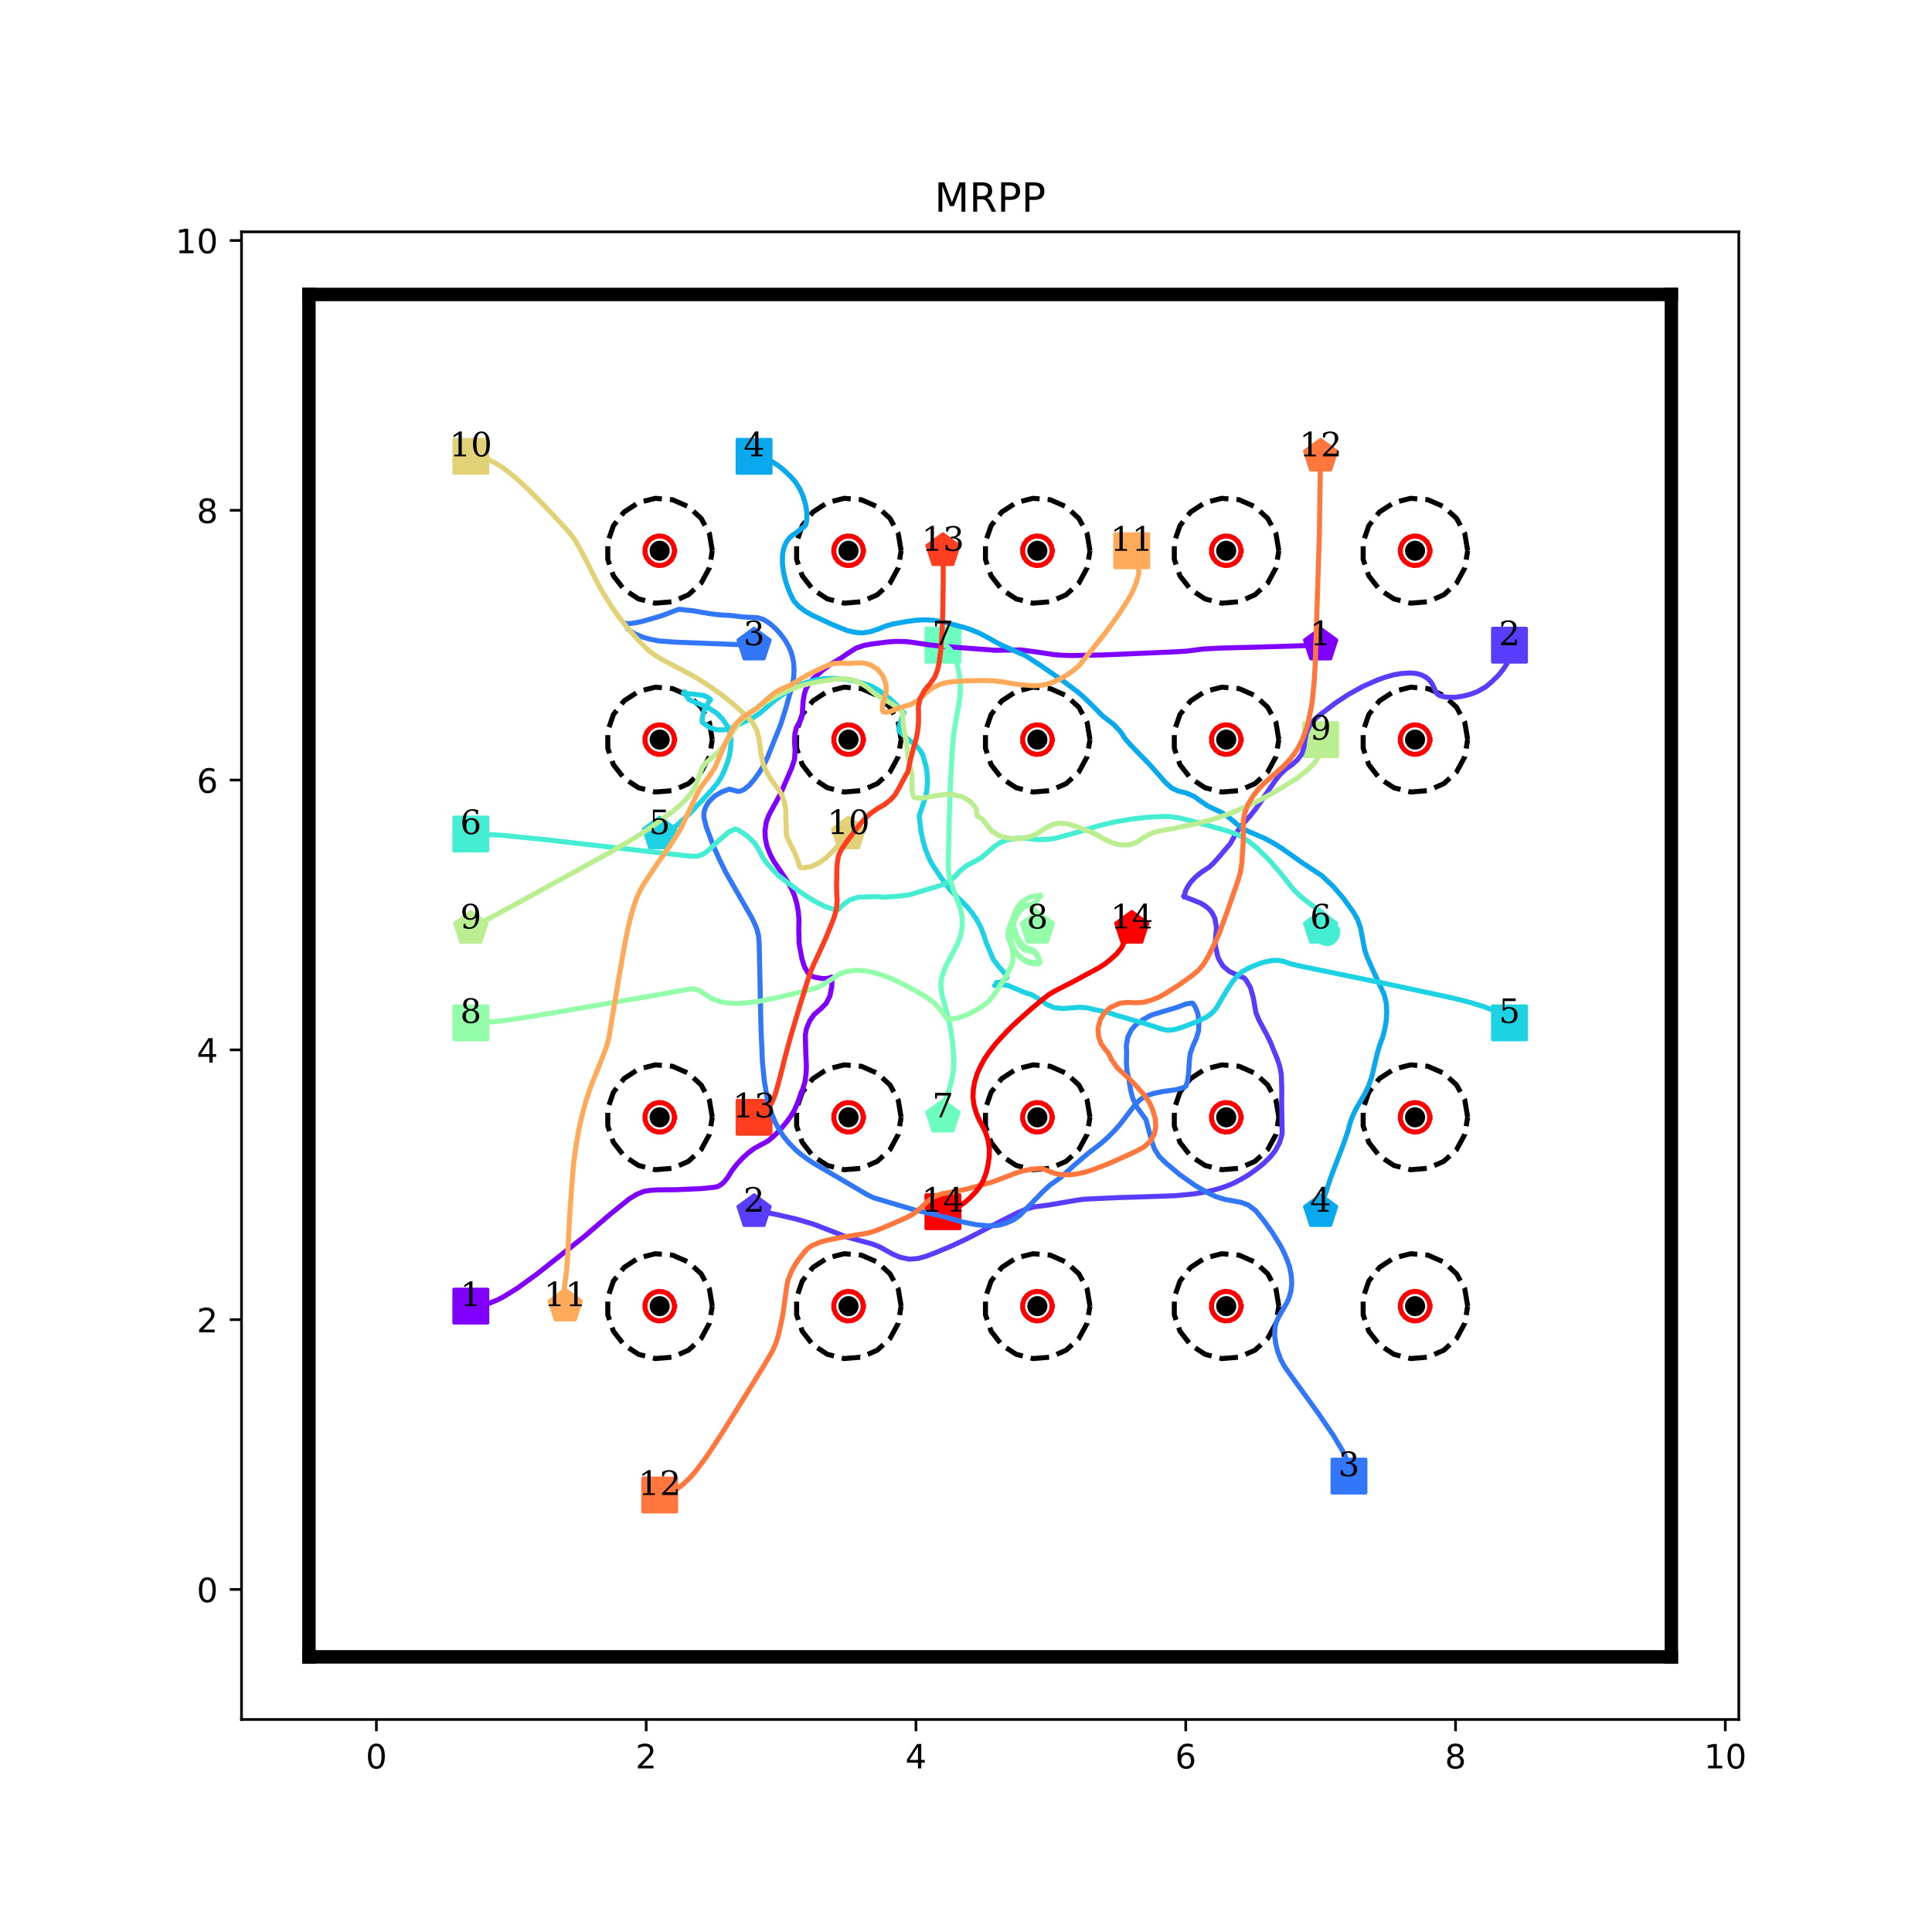 <?xml version="1.0" encoding="utf-8" standalone="no"?>
<!DOCTYPE svg PUBLIC "-//W3C//DTD SVG 1.1//EN"
  "http://www.w3.org/Graphics/SVG/1.1/DTD/svg11.dtd">
<!-- Created with matplotlib (http://matplotlib.org/) -->
<svg height="576pt" version="1.1" viewBox="0 0 576 576" width="576pt" xmlns="http://www.w3.org/2000/svg" xmlns:xlink="http://www.w3.org/1999/xlink">
 <defs>
  <style type="text/css">
*{stroke-linecap:butt;stroke-linejoin:round;}
  </style>
 </defs>
 <g id="figure_1">
  <g id="patch_1">
   <path d="M 0 576 
L 576 576 
L 576 0 
L 0 0 
z
" style="fill:#ffffff;"/>
  </g>
  <g id="axes_1">
   <g id="patch_2">
    <path d="M 72 512.64 
L 518.4 512.64 
L 518.4 69.12 
L 72 69.12 
z
" style="fill:#ffffff;"/>
   </g>
   <g id="matplotlib.axis_1">
    <g id="xtick_1">
     <g id="line2d_1">
      <defs>
       <path d="M 0 0 
L 0 3.5 
" id="m6edc235693" style="stroke:#000000;stroke-width:0.8;"/>
      </defs>
      <g>
       <use style="stroke:#000000;stroke-width:0.8;" x="112.216" xlink:href="#m6edc235693" y="512.64"/>
      </g>
     </g>
     <g id="text_1">
      <!-- 0 -->
      <defs>
       <path d="M 31.781 66.406 
Q 24.172 66.406 20.328 58.906 
Q 16.5 51.422 16.5 36.375 
Q 16.5 21.391 20.328 13.891 
Q 24.172 6.391 31.781 6.391 
Q 39.453 6.391 43.281 13.891 
Q 47.125 21.391 47.125 36.375 
Q 47.125 51.422 43.281 58.906 
Q 39.453 66.406 31.781 66.406 
z
M 31.781 74.219 
Q 44.047 74.219 50.516 64.516 
Q 56.984 54.828 56.984 36.375 
Q 56.984 17.969 50.516 8.266 
Q 44.047 -1.422 31.781 -1.422 
Q 19.531 -1.422 13.062 8.266 
Q 6.594 17.969 6.594 36.375 
Q 6.594 54.828 13.062 64.516 
Q 19.531 74.219 31.781 74.219 
z
" id="DejaVuSans-30"/>
      </defs>
      <g transform="translate(109.035 527.238)scale(0.1 -0.1)">
       <use xlink:href="#DejaVuSans-30"/>
      </g>
     </g>
    </g>
    <g id="xtick_2">
     <g id="line2d_2">
      <g>
       <use style="stroke:#000000;stroke-width:0.8;" x="192.649" xlink:href="#m6edc235693" y="512.64"/>
      </g>
     </g>
     <g id="text_2">
      <!-- 2 -->
      <defs>
       <path d="M 19.188 8.297 
L 53.609 8.297 
L 53.609 0 
L 7.328 0 
L 7.328 8.297 
Q 12.938 14.109 22.625 23.891 
Q 32.328 33.688 34.812 36.531 
Q 39.547 41.844 41.422 45.531 
Q 43.312 49.219 43.312 52.781 
Q 43.312 58.594 39.234 62.25 
Q 35.156 65.922 28.609 65.922 
Q 23.969 65.922 18.812 64.312 
Q 13.672 62.703 7.812 59.422 
L 7.812 69.391 
Q 13.766 71.781 18.938 73 
Q 24.125 74.219 28.422 74.219 
Q 39.75 74.219 46.484 68.547 
Q 53.219 62.891 53.219 53.422 
Q 53.219 48.922 51.531 44.891 
Q 49.859 40.875 45.406 35.406 
Q 44.188 33.984 37.641 27.219 
Q 31.109 20.453 19.188 8.297 
z
" id="DejaVuSans-32"/>
      </defs>
      <g transform="translate(189.467 527.238)scale(0.1 -0.1)">
       <use xlink:href="#DejaVuSans-32"/>
      </g>
     </g>
    </g>
    <g id="xtick_3">
     <g id="line2d_3">
      <g>
       <use style="stroke:#000000;stroke-width:0.8;" x="273.081" xlink:href="#m6edc235693" y="512.64"/>
      </g>
     </g>
     <g id="text_3">
      <!-- 4 -->
      <defs>
       <path d="M 37.797 64.312 
L 12.891 25.391 
L 37.797 25.391 
z
M 35.203 72.906 
L 47.609 72.906 
L 47.609 25.391 
L 58.016 25.391 
L 58.016 17.188 
L 47.609 17.188 
L 47.609 0 
L 37.797 0 
L 37.797 17.188 
L 4.891 17.188 
L 4.891 26.703 
z
" id="DejaVuSans-34"/>
      </defs>
      <g transform="translate(269.9 527.238)scale(0.1 -0.1)">
       <use xlink:href="#DejaVuSans-34"/>
      </g>
     </g>
    </g>
    <g id="xtick_4">
     <g id="line2d_4">
      <g>
       <use style="stroke:#000000;stroke-width:0.8;" x="353.514" xlink:href="#m6edc235693" y="512.64"/>
      </g>
     </g>
     <g id="text_4">
      <!-- 6 -->
      <defs>
       <path d="M 33.016 40.375 
Q 26.375 40.375 22.484 35.828 
Q 18.609 31.297 18.609 23.391 
Q 18.609 15.531 22.484 10.953 
Q 26.375 6.391 33.016 6.391 
Q 39.656 6.391 43.531 10.953 
Q 47.406 15.531 47.406 23.391 
Q 47.406 31.297 43.531 35.828 
Q 39.656 40.375 33.016 40.375 
z
M 52.594 71.297 
L 52.594 62.312 
Q 48.875 64.062 45.094 64.984 
Q 41.312 65.922 37.594 65.922 
Q 27.828 65.922 22.672 59.328 
Q 17.531 52.734 16.797 39.406 
Q 19.672 43.656 24.016 45.922 
Q 28.375 48.188 33.594 48.188 
Q 44.578 48.188 50.953 41.516 
Q 57.328 34.859 57.328 23.391 
Q 57.328 12.156 50.688 5.359 
Q 44.047 -1.422 33.016 -1.422 
Q 20.359 -1.422 13.672 8.266 
Q 6.984 17.969 6.984 36.375 
Q 6.984 53.656 15.188 63.938 
Q 23.391 74.219 37.203 74.219 
Q 40.922 74.219 44.703 73.484 
Q 48.484 72.75 52.594 71.297 
z
" id="DejaVuSans-36"/>
      </defs>
      <g transform="translate(350.332 527.238)scale(0.1 -0.1)">
       <use xlink:href="#DejaVuSans-36"/>
      </g>
     </g>
    </g>
    <g id="xtick_5">
     <g id="line2d_5">
      <g>
       <use style="stroke:#000000;stroke-width:0.8;" x="433.946" xlink:href="#m6edc235693" y="512.64"/>
      </g>
     </g>
     <g id="text_5">
      <!-- 8 -->
      <defs>
       <path d="M 31.781 34.625 
Q 24.75 34.625 20.719 30.859 
Q 16.703 27.094 16.703 20.516 
Q 16.703 13.922 20.719 10.156 
Q 24.75 6.391 31.781 6.391 
Q 38.812 6.391 42.859 10.172 
Q 46.922 13.969 46.922 20.516 
Q 46.922 27.094 42.891 30.859 
Q 38.875 34.625 31.781 34.625 
z
M 21.922 38.812 
Q 15.578 40.375 12.031 44.719 
Q 8.5 49.078 8.5 55.328 
Q 8.5 64.062 14.719 69.141 
Q 20.953 74.219 31.781 74.219 
Q 42.672 74.219 48.875 69.141 
Q 55.078 64.062 55.078 55.328 
Q 55.078 49.078 51.531 44.719 
Q 48 40.375 41.703 38.812 
Q 48.828 37.156 52.797 32.312 
Q 56.781 27.484 56.781 20.516 
Q 56.781 9.906 50.312 4.234 
Q 43.844 -1.422 31.781 -1.422 
Q 19.734 -1.422 13.25 4.234 
Q 6.781 9.906 6.781 20.516 
Q 6.781 27.484 10.781 32.312 
Q 14.797 37.156 21.922 38.812 
z
M 18.312 54.391 
Q 18.312 48.734 21.844 45.562 
Q 25.391 42.391 31.781 42.391 
Q 38.141 42.391 41.719 45.562 
Q 45.312 48.734 45.312 54.391 
Q 45.312 60.062 41.719 63.234 
Q 38.141 66.406 31.781 66.406 
Q 25.391 66.406 21.844 63.234 
Q 18.312 60.062 18.312 54.391 
z
" id="DejaVuSans-38"/>
      </defs>
      <g transform="translate(430.765 527.238)scale(0.1 -0.1)">
       <use xlink:href="#DejaVuSans-38"/>
      </g>
     </g>
    </g>
    <g id="xtick_6">
     <g id="line2d_6">
      <g>
       <use style="stroke:#000000;stroke-width:0.8;" x="514.378" xlink:href="#m6edc235693" y="512.64"/>
      </g>
     </g>
     <g id="text_6">
      <!-- 10 -->
      <defs>
       <path d="M 12.406 8.297 
L 28.516 8.297 
L 28.516 63.922 
L 10.984 60.406 
L 10.984 69.391 
L 28.422 72.906 
L 38.281 72.906 
L 38.281 8.297 
L 54.391 8.297 
L 54.391 0 
L 12.406 0 
z
" id="DejaVuSans-31"/>
      </defs>
      <g transform="translate(508.016 527.238)scale(0.1 -0.1)">
       <use xlink:href="#DejaVuSans-31"/>
       <use x="63.623" xlink:href="#DejaVuSans-30"/>
      </g>
     </g>
    </g>
   </g>
   <g id="matplotlib.axis_2">
    <g id="ytick_1">
     <g id="line2d_7">
      <defs>
       <path d="M 0 0 
L -3.5 0 
" id="mf28a7ad00c" style="stroke:#000000;stroke-width:0.8;"/>
      </defs>
      <g>
       <use style="stroke:#000000;stroke-width:0.8;" x="72" xlink:href="#mf28a7ad00c" y="473.864"/>
      </g>
     </g>
     <g id="text_7">
      <!-- 0 -->
      <g transform="translate(58.638 477.663)scale(0.1 -0.1)">
       <use xlink:href="#DejaVuSans-30"/>
      </g>
     </g>
    </g>
    <g id="ytick_2">
     <g id="line2d_8">
      <g>
       <use style="stroke:#000000;stroke-width:0.8;" x="72" xlink:href="#mf28a7ad00c" y="393.431"/>
      </g>
     </g>
     <g id="text_8">
      <!-- 2 -->
      <g transform="translate(58.638 397.231)scale(0.1 -0.1)">
       <use xlink:href="#DejaVuSans-32"/>
      </g>
     </g>
    </g>
    <g id="ytick_3">
     <g id="line2d_9">
      <g>
       <use style="stroke:#000000;stroke-width:0.8;" x="72" xlink:href="#mf28a7ad00c" y="312.999"/>
      </g>
     </g>
     <g id="text_9">
      <!-- 4 -->
      <g transform="translate(58.638 316.798)scale(0.1 -0.1)">
       <use xlink:href="#DejaVuSans-34"/>
      </g>
     </g>
    </g>
    <g id="ytick_4">
     <g id="line2d_10">
      <g>
       <use style="stroke:#000000;stroke-width:0.8;" x="72" xlink:href="#mf28a7ad00c" y="232.566"/>
      </g>
     </g>
     <g id="text_10">
      <!-- 6 -->
      <g transform="translate(58.638 236.366)scale(0.1 -0.1)">
       <use xlink:href="#DejaVuSans-36"/>
      </g>
     </g>
    </g>
    <g id="ytick_5">
     <g id="line2d_11">
      <g>
       <use style="stroke:#000000;stroke-width:0.8;" x="72" xlink:href="#mf28a7ad00c" y="152.134"/>
      </g>
     </g>
     <g id="text_11">
      <!-- 8 -->
      <g transform="translate(58.638 155.933)scale(0.1 -0.1)">
       <use xlink:href="#DejaVuSans-38"/>
      </g>
     </g>
    </g>
    <g id="ytick_6">
     <g id="line2d_12">
      <g>
       <use style="stroke:#000000;stroke-width:0.8;" x="72" xlink:href="#mf28a7ad00c" y="71.702"/>
      </g>
     </g>
     <g id="text_12">
      <!-- 10 -->
      <g transform="translate(52.275 75.501)scale(0.1 -0.1)">
       <use xlink:href="#DejaVuSans-31"/>
       <use x="63.623" xlink:href="#DejaVuSans-30"/>
      </g>
     </g>
    </g>
   </g>
   <g id="line2d_13">
    <path clip-path="url(#p8d92e06648)" d="M 140.368 389.41 
" style="fill:none;stroke:#1f77b4;stroke-linecap:square;stroke-width:1.5;"/>
    <defs>
     <path d="M -5 5 
L 5 5 
L 5 -5 
L -5 -5 
z
" id="m1bf7b0b1df" style="stroke:#8000ff;stroke-linejoin:miter;"/>
    </defs>
    <g clip-path="url(#p8d92e06648)">
     <use style="fill:#8000ff;stroke:#8000ff;stroke-linejoin:miter;" x="140.368" xlink:href="#m1bf7b0b1df" y="389.41"/>
    </g>
   </g>
   <g id="line2d_14">
    <path clip-path="url(#p8d92e06648)" d="M 393.73 192.35 
" style="fill:none;stroke:#ff7f0e;stroke-linecap:square;stroke-width:1.5;"/>
    <defs>
     <path d="M 0 -5 
L -4.755 -1.545 
L -2.939 4.045 
L 2.939 4.045 
L 4.755 -1.545 
z
" id="m9ee6d253bd" style="stroke:#8000ff;stroke-linejoin:miter;"/>
    </defs>
    <g clip-path="url(#p8d92e06648)">
     <use style="fill:#8000ff;stroke:#8000ff;stroke-linejoin:miter;" x="393.73" xlink:href="#m9ee6d253bd" y="192.35"/>
    </g>
   </g>
   <g id="line2d_15">
    <path clip-path="url(#p8d92e06648)" d="M 450.032 192.35 
" style="fill:none;stroke:#2ca02c;stroke-linecap:square;stroke-width:1.5;"/>
    <defs>
     <path d="M -5 5 
L 5 5 
L 5 -5 
L -5 -5 
z
" id="m996d5f86b7" style="stroke:#583dfd;stroke-linejoin:miter;"/>
    </defs>
    <g clip-path="url(#p8d92e06648)">
     <use style="fill:#583dfd;stroke:#583dfd;stroke-linejoin:miter;" x="450.032" xlink:href="#m996d5f86b7" y="192.35"/>
    </g>
   </g>
   <g id="line2d_16">
    <path clip-path="url(#p8d92e06648)" d="M 224.822 361.258 
" style="fill:none;stroke:#d62728;stroke-linecap:square;stroke-width:1.5;"/>
    <defs>
     <path d="M 0 -5 
L -4.755 -1.545 
L -2.939 4.045 
L 2.939 4.045 
L 4.755 -1.545 
z
" id="m575b6ce4b5" style="stroke:#583dfd;stroke-linejoin:miter;"/>
    </defs>
    <g clip-path="url(#p8d92e06648)">
     <use style="fill:#583dfd;stroke:#583dfd;stroke-linejoin:miter;" x="224.822" xlink:href="#m575b6ce4b5" y="361.258"/>
    </g>
   </g>
   <g id="line2d_17">
    <path clip-path="url(#p8d92e06648)" d="M 402.175 440.082 
" style="fill:none;stroke:#9467bd;stroke-linecap:square;stroke-width:1.5;"/>
    <defs>
     <path d="M -5 5 
L 5 5 
L 5 -5 
L -5 -5 
z
" id="mb01fe4593c" style="stroke:#3177f8;stroke-linejoin:miter;"/>
    </defs>
    <g clip-path="url(#p8d92e06648)">
     <use style="fill:#3177f8;stroke:#3177f8;stroke-linejoin:miter;" x="402.175" xlink:href="#mb01fe4593c" y="440.082"/>
    </g>
   </g>
   <g id="line2d_18">
    <path clip-path="url(#p8d92e06648)" d="M 224.822 192.35 
" style="fill:none;stroke:#8c564b;stroke-linecap:square;stroke-width:1.5;"/>
    <defs>
     <path d="M 0 -5 
L -4.755 -1.545 
L -2.939 4.045 
L 2.939 4.045 
L 4.755 -1.545 
z
" id="m41af9cba0d" style="stroke:#3177f8;stroke-linejoin:miter;"/>
    </defs>
    <g clip-path="url(#p8d92e06648)">
     <use style="fill:#3177f8;stroke:#3177f8;stroke-linejoin:miter;" x="224.822" xlink:href="#m41af9cba0d" y="192.35"/>
    </g>
   </g>
   <g id="line2d_19">
    <path clip-path="url(#p8d92e06648)" d="M 224.822 136.048 
" style="fill:none;stroke:#e377c2;stroke-linecap:square;stroke-width:1.5;"/>
    <defs>
     <path d="M -5 5 
L 5 5 
L 5 -5 
L -5 -5 
z
" id="m401cdcfb0f" style="stroke:#0aa9ee;stroke-linejoin:miter;"/>
    </defs>
    <g clip-path="url(#p8d92e06648)">
     <use style="fill:#0aa9ee;stroke:#0aa9ee;stroke-linejoin:miter;" x="224.822" xlink:href="#m401cdcfb0f" y="136.048"/>
    </g>
   </g>
   <g id="line2d_20">
    <path clip-path="url(#p8d92e06648)" d="M 393.73 361.258 
" style="fill:none;stroke:#7f7f7f;stroke-linecap:square;stroke-width:1.5;"/>
    <defs>
     <path d="M 0 -5 
L -4.755 -1.545 
L -2.939 4.045 
L 2.939 4.045 
L 4.755 -1.545 
z
" id="m7d600115f0" style="stroke:#0aa9ee;stroke-linejoin:miter;"/>
    </defs>
    <g clip-path="url(#p8d92e06648)">
     <use style="fill:#0aa9ee;stroke:#0aa9ee;stroke-linejoin:miter;" x="393.73" xlink:href="#m7d600115f0" y="361.258"/>
    </g>
   </g>
   <g id="line2d_21">
    <path clip-path="url(#p8d92e06648)" d="M 450.032 304.956 
" style="fill:none;stroke:#bcbd22;stroke-linecap:square;stroke-width:1.5;"/>
    <defs>
     <path d="M -5 5 
L 5 5 
L 5 -5 
L -5 -5 
z
" id="mea6501bdfd" style="stroke:#1dd2e2;stroke-linejoin:miter;"/>
    </defs>
    <g clip-path="url(#p8d92e06648)">
     <use style="fill:#1dd2e2;stroke:#1dd2e2;stroke-linejoin:miter;" x="450.032" xlink:href="#mea6501bdfd" y="304.956"/>
    </g>
   </g>
   <g id="line2d_22">
    <path clip-path="url(#p8d92e06648)" d="M 196.67 248.653 
" style="fill:none;stroke:#17becf;stroke-linecap:square;stroke-width:1.5;"/>
    <defs>
     <path d="M 0 -5 
L -4.755 -1.545 
L -2.939 4.045 
L 2.939 4.045 
L 4.755 -1.545 
z
" id="m1115197a36" style="stroke:#1dd2e2;stroke-linejoin:miter;"/>
    </defs>
    <g clip-path="url(#p8d92e06648)">
     <use style="fill:#1dd2e2;stroke:#1dd2e2;stroke-linejoin:miter;" x="196.67" xlink:href="#m1115197a36" y="248.653"/>
    </g>
   </g>
   <g id="line2d_23">
    <path clip-path="url(#p8d92e06648)" d="M 140.368 248.653 
" style="fill:none;stroke:#1f77b4;stroke-linecap:square;stroke-width:1.5;"/>
    <defs>
     <path d="M -5 5 
L 5 5 
L 5 -5 
L -5 -5 
z
" id="m55581fe760" style="stroke:#45eed2;stroke-linejoin:miter;"/>
    </defs>
    <g clip-path="url(#p8d92e06648)">
     <use style="fill:#45eed2;stroke:#45eed2;stroke-linejoin:miter;" x="140.368" xlink:href="#m55581fe760" y="248.653"/>
    </g>
   </g>
   <g id="line2d_24">
    <path clip-path="url(#p8d92e06648)" d="M 393.73 276.804 
" style="fill:none;stroke:#ff7f0e;stroke-linecap:square;stroke-width:1.5;"/>
    <defs>
     <path d="M 0 -5 
L -4.755 -1.545 
L -2.939 4.045 
L 2.939 4.045 
L 4.755 -1.545 
z
" id="m578867790c" style="stroke:#45eed2;stroke-linejoin:miter;"/>
    </defs>
    <g clip-path="url(#p8d92e06648)">
     <use style="fill:#45eed2;stroke:#45eed2;stroke-linejoin:miter;" x="393.73" xlink:href="#m578867790c" y="276.804"/>
    </g>
   </g>
   <g id="line2d_25">
    <path clip-path="url(#p8d92e06648)" d="M 281.124 192.35 
" style="fill:none;stroke:#2ca02c;stroke-linecap:square;stroke-width:1.5;"/>
    <defs>
     <path d="M -5 5 
L 5 5 
L 5 -5 
L -5 -5 
z
" id="me8c42aada3" style="stroke:#6cfdbf;stroke-linejoin:miter;"/>
    </defs>
    <g clip-path="url(#p8d92e06648)">
     <use style="fill:#6cfdbf;stroke:#6cfdbf;stroke-linejoin:miter;" x="281.124" xlink:href="#me8c42aada3" y="192.35"/>
    </g>
   </g>
   <g id="line2d_26">
    <path clip-path="url(#p8d92e06648)" d="M 281.124 333.107 
" style="fill:none;stroke:#d62728;stroke-linecap:square;stroke-width:1.5;"/>
    <defs>
     <path d="M 0 -5 
L -4.755 -1.545 
L -2.939 4.045 
L 2.939 4.045 
L 4.755 -1.545 
z
" id="mb45d07f1e2" style="stroke:#6cfdbf;stroke-linejoin:miter;"/>
    </defs>
    <g clip-path="url(#p8d92e06648)">
     <use style="fill:#6cfdbf;stroke:#6cfdbf;stroke-linejoin:miter;" x="281.124" xlink:href="#mb45d07f1e2" y="333.107"/>
    </g>
   </g>
   <g id="line2d_27">
    <path clip-path="url(#p8d92e06648)" d="M 140.368 304.956 
" style="fill:none;stroke:#9467bd;stroke-linecap:square;stroke-width:1.5;"/>
    <defs>
     <path d="M -5 5 
L 5 5 
L 5 -5 
L -5 -5 
z
" id="m8c56dc2484" style="stroke:#93fda9;stroke-linejoin:miter;"/>
    </defs>
    <g clip-path="url(#p8d92e06648)">
     <use style="fill:#93fda9;stroke:#93fda9;stroke-linejoin:miter;" x="140.368" xlink:href="#m8c56dc2484" y="304.956"/>
    </g>
   </g>
   <g id="line2d_28">
    <path clip-path="url(#p8d92e06648)" d="M 309.276 276.804 
" style="fill:none;stroke:#8c564b;stroke-linecap:square;stroke-width:1.5;"/>
    <defs>
     <path d="M 0 -5 
L -4.755 -1.545 
L -2.939 4.045 
L 2.939 4.045 
L 4.755 -1.545 
z
" id="m96c330cd07" style="stroke:#93fda9;stroke-linejoin:miter;"/>
    </defs>
    <g clip-path="url(#p8d92e06648)">
     <use style="fill:#93fda9;stroke:#93fda9;stroke-linejoin:miter;" x="309.276" xlink:href="#m96c330cd07" y="276.804"/>
    </g>
   </g>
   <g id="line2d_29">
    <path clip-path="url(#p8d92e06648)" d="M 393.73 220.502 
" style="fill:none;stroke:#e377c2;stroke-linecap:square;stroke-width:1.5;"/>
    <defs>
     <path d="M -5 5 
L 5 5 
L 5 -5 
L -5 -5 
z
" id="mcd8c0d2e73" style="stroke:#baee91;stroke-linejoin:miter;"/>
    </defs>
    <g clip-path="url(#p8d92e06648)">
     <use style="fill:#baee91;stroke:#baee91;stroke-linejoin:miter;" x="393.73" xlink:href="#mcd8c0d2e73" y="220.502"/>
    </g>
   </g>
   <g id="line2d_30">
    <path clip-path="url(#p8d92e06648)" d="M 140.368 276.804 
" style="fill:none;stroke:#7f7f7f;stroke-linecap:square;stroke-width:1.5;"/>
    <defs>
     <path d="M 0 -5 
L -4.755 -1.545 
L -2.939 4.045 
L 2.939 4.045 
L 4.755 -1.545 
z
" id="mf256c3e4c2" style="stroke:#baee91;stroke-linejoin:miter;"/>
    </defs>
    <g clip-path="url(#p8d92e06648)">
     <use style="fill:#baee91;stroke:#baee91;stroke-linejoin:miter;" x="140.368" xlink:href="#mf256c3e4c2" y="276.804"/>
    </g>
   </g>
   <g id="line2d_31">
    <path clip-path="url(#p8d92e06648)" d="M 140.368 136.048 
" style="fill:none;stroke:#bcbd22;stroke-linecap:square;stroke-width:1.5;"/>
    <defs>
     <path d="M -5 5 
L 5 5 
L 5 -5 
L -5 -5 
z
" id="m122540aba5" style="stroke:#e2d277;stroke-linejoin:miter;"/>
    </defs>
    <g clip-path="url(#p8d92e06648)">
     <use style="fill:#e2d277;stroke:#e2d277;stroke-linejoin:miter;" x="140.368" xlink:href="#m122540aba5" y="136.048"/>
    </g>
   </g>
   <g id="line2d_32">
    <path clip-path="url(#p8d92e06648)" d="M 252.973 248.653 
" style="fill:none;stroke:#17becf;stroke-linecap:square;stroke-width:1.5;"/>
    <defs>
     <path d="M 0 -5 
L -4.755 -1.545 
L -2.939 4.045 
L 2.939 4.045 
L 4.755 -1.545 
z
" id="m0876303604" style="stroke:#e2d277;stroke-linejoin:miter;"/>
    </defs>
    <g clip-path="url(#p8d92e06648)">
     <use style="fill:#e2d277;stroke:#e2d277;stroke-linejoin:miter;" x="252.973" xlink:href="#m0876303604" y="248.653"/>
    </g>
   </g>
   <g id="line2d_33">
    <path clip-path="url(#p8d92e06648)" d="M 337.427 164.199 
" style="fill:none;stroke:#1f77b4;stroke-linecap:square;stroke-width:1.5;"/>
    <defs>
     <path d="M -5 5 
L 5 5 
L 5 -5 
L -5 -5 
z
" id="m4831d1f2a2" style="stroke:#ffa95a;stroke-linejoin:miter;"/>
    </defs>
    <g clip-path="url(#p8d92e06648)">
     <use style="fill:#ffa95a;stroke:#ffa95a;stroke-linejoin:miter;" x="337.427" xlink:href="#m4831d1f2a2" y="164.199"/>
    </g>
   </g>
   <g id="line2d_34">
    <path clip-path="url(#p8d92e06648)" d="M 168.519 389.41 
" style="fill:none;stroke:#ff7f0e;stroke-linecap:square;stroke-width:1.5;"/>
    <defs>
     <path d="M 0 -5 
L -4.755 -1.545 
L -2.939 4.045 
L 2.939 4.045 
L 4.755 -1.545 
z
" id="me9bcdc3138" style="stroke:#ffa95a;stroke-linejoin:miter;"/>
    </defs>
    <g clip-path="url(#p8d92e06648)">
     <use style="fill:#ffa95a;stroke:#ffa95a;stroke-linejoin:miter;" x="168.519" xlink:href="#me9bcdc3138" y="389.41"/>
    </g>
   </g>
   <g id="line2d_35">
    <path clip-path="url(#p8d92e06648)" d="M 196.67 445.712 
" style="fill:none;stroke:#2ca02c;stroke-linecap:square;stroke-width:1.5;"/>
    <defs>
     <path d="M -5 5 
L 5 5 
L 5 -5 
L -5 -5 
z
" id="m02d0a89098" style="stroke:#ff773d;stroke-linejoin:miter;"/>
    </defs>
    <g clip-path="url(#p8d92e06648)">
     <use style="fill:#ff773d;stroke:#ff773d;stroke-linejoin:miter;" x="196.67" xlink:href="#m02d0a89098" y="445.712"/>
    </g>
   </g>
   <g id="line2d_36">
    <path clip-path="url(#p8d92e06648)" d="M 393.73 136.048 
" style="fill:none;stroke:#d62728;stroke-linecap:square;stroke-width:1.5;"/>
    <defs>
     <path d="M 0 -5 
L -4.755 -1.545 
L -2.939 4.045 
L 2.939 4.045 
L 4.755 -1.545 
z
" id="m1a4c770ad7" style="stroke:#ff773d;stroke-linejoin:miter;"/>
    </defs>
    <g clip-path="url(#p8d92e06648)">
     <use style="fill:#ff773d;stroke:#ff773d;stroke-linejoin:miter;" x="393.73" xlink:href="#m1a4c770ad7" y="136.048"/>
    </g>
   </g>
   <g id="line2d_37">
    <path clip-path="url(#p8d92e06648)" d="M 224.822 333.107 
" style="fill:none;stroke:#9467bd;stroke-linecap:square;stroke-width:1.5;"/>
    <defs>
     <path d="M -5 5 
L 5 5 
L 5 -5 
L -5 -5 
z
" id="mc401754725" style="stroke:#ff3d1f;stroke-linejoin:miter;"/>
    </defs>
    <g clip-path="url(#p8d92e06648)">
     <use style="fill:#ff3d1f;stroke:#ff3d1f;stroke-linejoin:miter;" x="224.822" xlink:href="#mc401754725" y="333.107"/>
    </g>
   </g>
   <g id="line2d_38">
    <path clip-path="url(#p8d92e06648)" d="M 281.124 164.199 
" style="fill:none;stroke:#8c564b;stroke-linecap:square;stroke-width:1.5;"/>
    <defs>
     <path d="M 0 -5 
L -4.755 -1.545 
L -2.939 4.045 
L 2.939 4.045 
L 4.755 -1.545 
z
" id="ma4a583699d" style="stroke:#ff3d1f;stroke-linejoin:miter;"/>
    </defs>
    <g clip-path="url(#p8d92e06648)">
     <use style="fill:#ff3d1f;stroke:#ff3d1f;stroke-linejoin:miter;" x="281.124" xlink:href="#ma4a583699d" y="164.199"/>
    </g>
   </g>
   <g id="line2d_39">
    <path clip-path="url(#p8d92e06648)" d="M 281.124 361.258 
" style="fill:none;stroke:#e377c2;stroke-linecap:square;stroke-width:1.5;"/>
    <defs>
     <path d="M -5 5 
L 5 5 
L 5 -5 
L -5 -5 
z
" id="mb0ed231cd3" style="stroke:#ff0000;stroke-linejoin:miter;"/>
    </defs>
    <g clip-path="url(#p8d92e06648)">
     <use style="fill:#ff0000;stroke:#ff0000;stroke-linejoin:miter;" x="281.124" xlink:href="#mb0ed231cd3" y="361.258"/>
    </g>
   </g>
   <g id="line2d_40">
    <path clip-path="url(#p8d92e06648)" d="M 337.427 276.804 
" style="fill:none;stroke:#7f7f7f;stroke-linecap:square;stroke-width:1.5;"/>
    <defs>
     <path d="M 0 -5 
L -4.755 -1.545 
L -2.939 4.045 
L 2.939 4.045 
L 4.755 -1.545 
z
" id="m73c905320a" style="stroke:#ff0000;stroke-linejoin:miter;"/>
    </defs>
    <g clip-path="url(#p8d92e06648)">
     <use style="fill:#ff0000;stroke:#ff0000;stroke-linejoin:miter;" x="337.427" xlink:href="#m73c905320a" y="276.804"/>
    </g>
   </g>
   <g id="line2d_41">
    <defs>
     <path d="M 0 2.5 
C 0.663 2.5 1.299 2.237 1.768 1.768 
C 2.237 1.299 2.5 0.663 2.5 0 
C 2.5 -0.663 2.237 -1.299 1.768 -1.768 
C 1.299 -2.237 0.663 -2.5 0 -2.5 
C -0.663 -2.5 -1.299 -2.237 -1.768 -1.768 
C -2.237 -1.299 -2.5 -0.663 -2.5 0 
C -2.5 0.663 -2.237 1.299 -1.768 1.768 
C -1.299 2.237 -0.663 2.5 0 2.5 
z
" id="ma3e7a459a1" style="stroke:#000000;"/>
    </defs>
    <g clip-path="url(#p8d92e06648)">
     <use style="stroke:#000000;" x="196.67" xlink:href="#ma3e7a459a1" y="389.41"/>
     <use style="stroke:#000000;" x="196.67" xlink:href="#ma3e7a459a1" y="333.107"/>
     <use style="stroke:#000000;" x="252.973" xlink:href="#ma3e7a459a1" y="389.41"/>
     <use style="stroke:#000000;" x="252.973" xlink:href="#ma3e7a459a1" y="333.107"/>
     <use style="stroke:#000000;" x="309.276" xlink:href="#ma3e7a459a1" y="389.41"/>
     <use style="stroke:#000000;" x="309.276" xlink:href="#ma3e7a459a1" y="333.107"/>
     <use style="stroke:#000000;" x="365.578" xlink:href="#ma3e7a459a1" y="389.41"/>
     <use style="stroke:#000000;" x="365.578" xlink:href="#ma3e7a459a1" y="333.107"/>
     <use style="stroke:#000000;" x="421.881" xlink:href="#ma3e7a459a1" y="389.41"/>
     <use style="stroke:#000000;" x="421.881" xlink:href="#ma3e7a459a1" y="333.107"/>
     <use style="stroke:#000000;" x="196.67" xlink:href="#ma3e7a459a1" y="220.502"/>
     <use style="stroke:#000000;" x="196.67" xlink:href="#ma3e7a459a1" y="164.199"/>
     <use style="stroke:#000000;" x="252.973" xlink:href="#ma3e7a459a1" y="220.502"/>
     <use style="stroke:#000000;" x="252.973" xlink:href="#ma3e7a459a1" y="164.199"/>
     <use style="stroke:#000000;" x="309.276" xlink:href="#ma3e7a459a1" y="220.502"/>
     <use style="stroke:#000000;" x="309.276" xlink:href="#ma3e7a459a1" y="164.199"/>
     <use style="stroke:#000000;" x="365.578" xlink:href="#ma3e7a459a1" y="220.502"/>
     <use style="stroke:#000000;" x="365.578" xlink:href="#ma3e7a459a1" y="164.199"/>
     <use style="stroke:#000000;" x="421.881" xlink:href="#ma3e7a459a1" y="220.502"/>
     <use style="stroke:#000000;" x="421.881" xlink:href="#ma3e7a459a1" y="164.199"/>
    </g>
   </g>
   <g id="line2d_42">
    <path clip-path="url(#p8d92e06648)" d="M 212.355 389.41 
L 211.505 384.317 
L 209.047 379.776 
L 205.249 376.279 
L 200.521 374.205 
L 195.375 373.779 
L 190.37 375.046 
L 186.048 377.87 
L 182.876 381.945 
L 181.2 386.828 
L 181.2 391.991 
L 182.876 396.875 
L 186.048 400.949 
L 190.37 403.773 
L 195.375 405.04 
L 200.521 404.614 
L 205.249 402.54 
L 209.047 399.043 
L 211.505 394.502 
L 212.355 389.41 
" style="fill:none;stroke:#000000;stroke-dasharray:5.55,2.4;stroke-dashoffset:0;stroke-width:1.5;"/>
   </g>
   <g id="line2d_43">
    <path clip-path="url(#p8d92e06648)" d="M 201.094 389.41 
L 200.854 387.973 
L 200.161 386.693 
L 199.09 385.706 
L 197.756 385.121 
L 196.305 385.001 
L 194.893 385.359 
L 193.674 386.155 
L 192.78 387.304 
L 192.307 388.682 
L 192.307 390.138 
L 192.78 391.515 
L 193.674 392.664 
L 194.893 393.461 
L 196.305 393.818 
L 197.756 393.698 
L 199.09 393.113 
L 200.161 392.127 
L 200.854 390.846 
L 201.094 389.41 
" style="fill:none;stroke:#ff0000;stroke-linecap:square;stroke-width:1.5;"/>
   </g>
   <g id="line2d_44">
    <path clip-path="url(#p8d92e06648)" d="M 212.355 333.107 
L 211.505 328.014 
L 209.047 323.474 
L 205.249 319.977 
L 200.521 317.903 
L 195.375 317.476 
L 190.37 318.744 
L 186.048 321.568 
L 182.876 325.642 
L 181.2 330.525 
L 181.2 335.689 
L 182.876 340.572 
L 186.048 344.646 
L 190.37 347.47 
L 195.375 348.738 
L 200.521 348.311 
L 205.249 346.237 
L 209.047 342.741 
L 211.505 338.2 
L 212.355 333.107 
" style="fill:none;stroke:#000000;stroke-dasharray:5.55,2.4;stroke-dashoffset:0;stroke-width:1.5;"/>
   </g>
   <g id="line2d_45">
    <path clip-path="url(#p8d92e06648)" d="M 201.094 333.107 
L 200.854 331.671 
L 200.161 330.39 
L 199.09 329.404 
L 197.756 328.819 
L 196.305 328.698 
L 194.893 329.056 
L 193.674 329.852 
L 192.78 331.002 
L 192.307 332.379 
L 192.307 333.835 
L 192.78 335.213 
L 193.674 336.362 
L 194.893 337.158 
L 196.305 337.516 
L 197.756 337.395 
L 199.09 336.81 
L 200.161 335.824 
L 200.854 334.543 
L 201.094 333.107 
" style="fill:none;stroke:#ff0000;stroke-linecap:square;stroke-width:1.5;"/>
   </g>
   <g id="line2d_46">
    <path clip-path="url(#p8d92e06648)" d="M 268.657 389.41 
L 267.807 384.317 
L 265.35 379.776 
L 261.551 376.279 
L 256.823 374.205 
L 251.678 373.779 
L 246.673 375.046 
L 242.35 377.87 
L 239.179 381.945 
L 237.503 386.828 
L 237.503 391.991 
L 239.179 396.875 
L 242.35 400.949 
L 246.673 403.773 
L 251.678 405.04 
L 256.823 404.614 
L 261.551 402.54 
L 265.35 399.043 
L 267.807 394.502 
L 268.657 389.41 
" style="fill:none;stroke:#000000;stroke-dasharray:5.55,2.4;stroke-dashoffset:0;stroke-width:1.5;"/>
   </g>
   <g id="line2d_47">
    <path clip-path="url(#p8d92e06648)" d="M 257.397 389.41 
L 257.157 387.973 
L 256.464 386.693 
L 255.393 385.706 
L 254.059 385.121 
L 252.608 385.001 
L 251.196 385.359 
L 249.977 386.155 
L 249.082 387.304 
L 248.61 388.682 
L 248.61 390.138 
L 249.082 391.515 
L 249.977 392.664 
L 251.196 393.461 
L 252.608 393.818 
L 254.059 393.698 
L 255.393 393.113 
L 256.464 392.127 
L 257.157 390.846 
L 257.397 389.41 
" style="fill:none;stroke:#ff0000;stroke-linecap:square;stroke-width:1.5;"/>
   </g>
   <g id="line2d_48">
    <path clip-path="url(#p8d92e06648)" d="M 268.657 333.107 
L 267.807 328.014 
L 265.35 323.474 
L 261.551 319.977 
L 256.823 317.903 
L 251.678 317.476 
L 246.673 318.744 
L 242.35 321.568 
L 239.179 325.642 
L 237.503 330.525 
L 237.503 335.689 
L 239.179 340.572 
L 242.35 344.646 
L 246.673 347.47 
L 251.678 348.738 
L 256.823 348.311 
L 261.551 346.237 
L 265.35 342.741 
L 267.807 338.2 
L 268.657 333.107 
" style="fill:none;stroke:#000000;stroke-dasharray:5.55,2.4;stroke-dashoffset:0;stroke-width:1.5;"/>
   </g>
   <g id="line2d_49">
    <path clip-path="url(#p8d92e06648)" d="M 257.397 333.107 
L 257.157 331.671 
L 256.464 330.39 
L 255.393 329.404 
L 254.059 328.819 
L 252.608 328.698 
L 251.196 329.056 
L 249.977 329.852 
L 249.082 331.002 
L 248.61 332.379 
L 248.61 333.835 
L 249.082 335.213 
L 249.977 336.362 
L 251.196 337.158 
L 252.608 337.516 
L 254.059 337.395 
L 255.393 336.81 
L 256.464 335.824 
L 257.157 334.543 
L 257.397 333.107 
" style="fill:none;stroke:#ff0000;stroke-linecap:square;stroke-width:1.5;"/>
   </g>
   <g id="line2d_50">
    <path clip-path="url(#p8d92e06648)" d="M 324.96 389.41 
L 324.11 384.317 
L 321.653 379.776 
L 317.854 376.279 
L 313.126 374.205 
L 307.98 373.779 
L 302.975 375.046 
L 298.653 377.87 
L 295.482 381.945 
L 293.805 386.828 
L 293.805 391.991 
L 295.482 396.875 
L 298.653 400.949 
L 302.975 403.773 
L 307.98 405.04 
L 313.126 404.614 
L 317.854 402.54 
L 321.653 399.043 
L 324.11 394.502 
L 324.96 389.41 
" style="fill:none;stroke:#000000;stroke-dasharray:5.55,2.4;stroke-dashoffset:0;stroke-width:1.5;"/>
   </g>
   <g id="line2d_51">
    <path clip-path="url(#p8d92e06648)" d="M 313.699 389.41 
L 313.46 387.973 
L 312.767 386.693 
L 311.695 385.706 
L 310.362 385.121 
L 308.91 385.001 
L 307.499 385.359 
L 306.28 386.155 
L 305.385 387.304 
L 304.912 388.682 
L 304.912 390.138 
L 305.385 391.515 
L 306.28 392.664 
L 307.499 393.461 
L 308.91 393.818 
L 310.362 393.698 
L 311.695 393.113 
L 312.767 392.127 
L 313.46 390.846 
L 313.699 389.41 
" style="fill:none;stroke:#ff0000;stroke-linecap:square;stroke-width:1.5;"/>
   </g>
   <g id="line2d_52">
    <path clip-path="url(#p8d92e06648)" d="M 324.96 333.107 
L 324.11 328.014 
L 321.653 323.474 
L 317.854 319.977 
L 313.126 317.903 
L 307.98 317.476 
L 302.975 318.744 
L 298.653 321.568 
L 295.482 325.642 
L 293.805 330.525 
L 293.805 335.689 
L 295.482 340.572 
L 298.653 344.646 
L 302.975 347.47 
L 307.98 348.738 
L 313.126 348.311 
L 317.854 346.237 
L 321.653 342.741 
L 324.11 338.2 
L 324.96 333.107 
" style="fill:none;stroke:#000000;stroke-dasharray:5.55,2.4;stroke-dashoffset:0;stroke-width:1.5;"/>
   </g>
   <g id="line2d_53">
    <path clip-path="url(#p8d92e06648)" d="M 313.699 333.107 
L 313.46 331.671 
L 312.767 330.39 
L 311.695 329.404 
L 310.362 328.819 
L 308.91 328.698 
L 307.499 329.056 
L 306.28 329.852 
L 305.385 331.002 
L 304.912 332.379 
L 304.912 333.835 
L 305.385 335.213 
L 306.28 336.362 
L 307.499 337.158 
L 308.91 337.516 
L 310.362 337.395 
L 311.695 336.81 
L 312.767 335.824 
L 313.46 334.543 
L 313.699 333.107 
" style="fill:none;stroke:#ff0000;stroke-linecap:square;stroke-width:1.5;"/>
   </g>
   <g id="line2d_54">
    <path clip-path="url(#p8d92e06648)" d="M 381.263 389.41 
L 380.413 384.317 
L 377.956 379.776 
L 374.157 376.279 
L 369.429 374.205 
L 364.283 373.779 
L 359.278 375.046 
L 354.956 377.87 
L 351.784 381.945 
L 350.108 386.828 
L 350.108 391.991 
L 351.784 396.875 
L 354.956 400.949 
L 359.278 403.773 
L 364.283 405.04 
L 369.429 404.614 
L 374.157 402.54 
L 377.956 399.043 
L 380.413 394.502 
L 381.263 389.41 
" style="fill:none;stroke:#000000;stroke-dasharray:5.55,2.4;stroke-dashoffset:0;stroke-width:1.5;"/>
   </g>
   <g id="line2d_55">
    <path clip-path="url(#p8d92e06648)" d="M 370.002 389.41 
L 369.762 387.973 
L 369.069 386.693 
L 367.998 385.706 
L 366.664 385.121 
L 365.213 385.001 
L 363.801 385.359 
L 362.582 386.155 
L 361.688 387.304 
L 361.215 388.682 
L 361.215 390.138 
L 361.688 391.515 
L 362.582 392.664 
L 363.801 393.461 
L 365.213 393.818 
L 366.664 393.698 
L 367.998 393.113 
L 369.069 392.127 
L 369.762 390.846 
L 370.002 389.41 
" style="fill:none;stroke:#ff0000;stroke-linecap:square;stroke-width:1.5;"/>
   </g>
   <g id="line2d_56">
    <path clip-path="url(#p8d92e06648)" d="M 381.263 333.107 
L 380.413 328.014 
L 377.956 323.474 
L 374.157 319.977 
L 369.429 317.903 
L 364.283 317.476 
L 359.278 318.744 
L 354.956 321.568 
L 351.784 325.642 
L 350.108 330.525 
L 350.108 335.689 
L 351.784 340.572 
L 354.956 344.646 
L 359.278 347.47 
L 364.283 348.738 
L 369.429 348.311 
L 374.157 346.237 
L 377.956 342.741 
L 380.413 338.2 
L 381.263 333.107 
" style="fill:none;stroke:#000000;stroke-dasharray:5.55,2.4;stroke-dashoffset:0;stroke-width:1.5;"/>
   </g>
   <g id="line2d_57">
    <path clip-path="url(#p8d92e06648)" d="M 370.002 333.107 
L 369.762 331.671 
L 369.069 330.39 
L 367.998 329.404 
L 366.664 328.819 
L 365.213 328.698 
L 363.801 329.056 
L 362.582 329.852 
L 361.688 331.002 
L 361.215 332.379 
L 361.215 333.835 
L 361.688 335.213 
L 362.582 336.362 
L 363.801 337.158 
L 365.213 337.516 
L 366.664 337.395 
L 367.998 336.81 
L 369.069 335.824 
L 369.762 334.543 
L 370.002 333.107 
" style="fill:none;stroke:#ff0000;stroke-linecap:square;stroke-width:1.5;"/>
   </g>
   <g id="line2d_58">
    <path clip-path="url(#p8d92e06648)" d="M 437.565 389.41 
L 436.716 384.317 
L 434.258 379.776 
L 430.46 376.279 
L 425.731 374.205 
L 420.586 373.779 
L 415.581 375.046 
L 411.258 377.87 
L 408.087 381.945 
L 406.411 386.828 
L 406.411 391.991 
L 408.087 396.875 
L 411.258 400.949 
L 415.581 403.773 
L 420.586 405.04 
L 425.731 404.614 
L 430.46 402.54 
L 434.258 399.043 
L 436.716 394.502 
L 437.565 389.41 
" style="fill:none;stroke:#000000;stroke-dasharray:5.55,2.4;stroke-dashoffset:0;stroke-width:1.5;"/>
   </g>
   <g id="line2d_59">
    <path clip-path="url(#p8d92e06648)" d="M 426.305 389.41 
L 426.065 387.973 
L 425.372 386.693 
L 424.301 385.706 
L 422.967 385.121 
L 421.516 385.001 
L 420.104 385.359 
L 418.885 386.155 
L 417.99 387.304 
L 417.518 388.682 
L 417.518 390.138 
L 417.99 391.515 
L 418.885 392.664 
L 420.104 393.461 
L 421.516 393.818 
L 422.967 393.698 
L 424.301 393.113 
L 425.372 392.127 
L 426.065 390.846 
L 426.305 389.41 
" style="fill:none;stroke:#ff0000;stroke-linecap:square;stroke-width:1.5;"/>
   </g>
   <g id="line2d_60">
    <path clip-path="url(#p8d92e06648)" d="M 437.565 333.107 
L 436.716 328.014 
L 434.258 323.474 
L 430.46 319.977 
L 425.731 317.903 
L 420.586 317.476 
L 415.581 318.744 
L 411.258 321.568 
L 408.087 325.642 
L 406.411 330.525 
L 406.411 335.689 
L 408.087 340.572 
L 411.258 344.646 
L 415.581 347.47 
L 420.586 348.738 
L 425.731 348.311 
L 430.46 346.237 
L 434.258 342.741 
L 436.716 338.2 
L 437.565 333.107 
" style="fill:none;stroke:#000000;stroke-dasharray:5.55,2.4;stroke-dashoffset:0;stroke-width:1.5;"/>
   </g>
   <g id="line2d_61">
    <path clip-path="url(#p8d92e06648)" d="M 426.305 333.107 
L 426.065 331.671 
L 425.372 330.39 
L 424.301 329.404 
L 422.967 328.819 
L 421.516 328.698 
L 420.104 329.056 
L 418.885 329.852 
L 417.99 331.002 
L 417.518 332.379 
L 417.518 333.835 
L 417.99 335.213 
L 418.885 336.362 
L 420.104 337.158 
L 421.516 337.516 
L 422.967 337.395 
L 424.301 336.81 
L 425.372 335.824 
L 426.065 334.543 
L 426.305 333.107 
" style="fill:none;stroke:#ff0000;stroke-linecap:square;stroke-width:1.5;"/>
   </g>
   <g id="line2d_62">
    <path clip-path="url(#p8d92e06648)" d="M 212.355 220.502 
L 211.505 215.409 
L 209.047 210.868 
L 205.249 207.371 
L 200.521 205.297 
L 195.375 204.871 
L 190.37 206.138 
L 186.048 208.962 
L 182.876 213.037 
L 181.2 217.92 
L 181.2 223.083 
L 182.876 227.967 
L 186.048 232.041 
L 190.37 234.865 
L 195.375 236.132 
L 200.521 235.706 
L 205.249 233.632 
L 209.047 230.135 
L 211.505 225.594 
L 212.355 220.502 
" style="fill:none;stroke:#000000;stroke-dasharray:5.55,2.4;stroke-dashoffset:0;stroke-width:1.5;"/>
   </g>
   <g id="line2d_63">
    <path clip-path="url(#p8d92e06648)" d="M 201.094 220.502 
L 200.854 219.065 
L 200.161 217.784 
L 199.09 216.798 
L 197.756 216.213 
L 196.305 216.093 
L 194.893 216.45 
L 193.674 217.247 
L 192.78 218.396 
L 192.307 219.773 
L 192.307 221.23 
L 192.78 222.607 
L 193.674 223.756 
L 194.893 224.553 
L 196.305 224.91 
L 197.756 224.79 
L 199.09 224.205 
L 200.161 223.219 
L 200.854 221.938 
L 201.094 220.502 
" style="fill:none;stroke:#ff0000;stroke-linecap:square;stroke-width:1.5;"/>
   </g>
   <g id="line2d_64">
    <path clip-path="url(#p8d92e06648)" d="M 212.355 164.199 
L 211.505 159.106 
L 209.047 154.565 
L 205.249 151.069 
L 200.521 148.995 
L 195.375 148.568 
L 190.37 149.836 
L 186.048 152.66 
L 182.876 156.734 
L 181.2 161.617 
L 181.2 166.78 
L 182.876 171.664 
L 186.048 175.738 
L 190.37 178.562 
L 195.375 179.83 
L 200.521 179.403 
L 205.249 177.329 
L 209.047 173.832 
L 211.505 169.292 
L 212.355 164.199 
" style="fill:none;stroke:#000000;stroke-dasharray:5.55,2.4;stroke-dashoffset:0;stroke-width:1.5;"/>
   </g>
   <g id="line2d_65">
    <path clip-path="url(#p8d92e06648)" d="M 201.094 164.199 
L 200.854 162.763 
L 200.161 161.482 
L 199.09 160.495 
L 197.756 159.911 
L 196.305 159.79 
L 194.893 160.148 
L 193.674 160.944 
L 192.78 162.093 
L 192.307 163.471 
L 192.307 164.927 
L 192.78 166.304 
L 193.674 167.454 
L 194.893 168.25 
L 196.305 168.608 
L 197.756 168.487 
L 199.09 167.902 
L 200.161 166.916 
L 200.854 165.635 
L 201.094 164.199 
" style="fill:none;stroke:#ff0000;stroke-linecap:square;stroke-width:1.5;"/>
   </g>
   <g id="line2d_66">
    <path clip-path="url(#p8d92e06648)" d="M 268.657 220.502 
L 267.807 215.409 
L 265.35 210.868 
L 261.551 207.371 
L 256.823 205.297 
L 251.678 204.871 
L 246.673 206.138 
L 242.35 208.962 
L 239.179 213.037 
L 237.503 217.92 
L 237.503 223.083 
L 239.179 227.967 
L 242.35 232.041 
L 246.673 234.865 
L 251.678 236.132 
L 256.823 235.706 
L 261.551 233.632 
L 265.35 230.135 
L 267.807 225.594 
L 268.657 220.502 
" style="fill:none;stroke:#000000;stroke-dasharray:5.55,2.4;stroke-dashoffset:0;stroke-width:1.5;"/>
   </g>
   <g id="line2d_67">
    <path clip-path="url(#p8d92e06648)" d="M 257.397 220.502 
L 257.157 219.065 
L 256.464 217.784 
L 255.393 216.798 
L 254.059 216.213 
L 252.608 216.093 
L 251.196 216.45 
L 249.977 217.247 
L 249.082 218.396 
L 248.61 219.773 
L 248.61 221.23 
L 249.082 222.607 
L 249.977 223.756 
L 251.196 224.553 
L 252.608 224.91 
L 254.059 224.79 
L 255.393 224.205 
L 256.464 223.219 
L 257.157 221.938 
L 257.397 220.502 
" style="fill:none;stroke:#ff0000;stroke-linecap:square;stroke-width:1.5;"/>
   </g>
   <g id="line2d_68">
    <path clip-path="url(#p8d92e06648)" d="M 268.657 164.199 
L 267.807 159.106 
L 265.35 154.565 
L 261.551 151.069 
L 256.823 148.995 
L 251.678 148.568 
L 246.673 149.836 
L 242.35 152.66 
L 239.179 156.734 
L 237.503 161.617 
L 237.503 166.78 
L 239.179 171.664 
L 242.35 175.738 
L 246.673 178.562 
L 251.678 179.83 
L 256.823 179.403 
L 261.551 177.329 
L 265.35 173.832 
L 267.807 169.292 
L 268.657 164.199 
" style="fill:none;stroke:#000000;stroke-dasharray:5.55,2.4;stroke-dashoffset:0;stroke-width:1.5;"/>
   </g>
   <g id="line2d_69">
    <path clip-path="url(#p8d92e06648)" d="M 257.397 164.199 
L 257.157 162.763 
L 256.464 161.482 
L 255.393 160.495 
L 254.059 159.911 
L 252.608 159.79 
L 251.196 160.148 
L 249.977 160.944 
L 249.082 162.093 
L 248.61 163.471 
L 248.61 164.927 
L 249.082 166.304 
L 249.977 167.454 
L 251.196 168.25 
L 252.608 168.608 
L 254.059 168.487 
L 255.393 167.902 
L 256.464 166.916 
L 257.157 165.635 
L 257.397 164.199 
" style="fill:none;stroke:#ff0000;stroke-linecap:square;stroke-width:1.5;"/>
   </g>
   <g id="line2d_70">
    <path clip-path="url(#p8d92e06648)" d="M 324.96 220.502 
L 324.11 215.409 
L 321.653 210.868 
L 317.854 207.371 
L 313.126 205.297 
L 307.98 204.871 
L 302.975 206.138 
L 298.653 208.962 
L 295.482 213.037 
L 293.805 217.92 
L 293.805 223.083 
L 295.482 227.967 
L 298.653 232.041 
L 302.975 234.865 
L 307.98 236.132 
L 313.126 235.706 
L 317.854 233.632 
L 321.653 230.135 
L 324.11 225.594 
L 324.96 220.502 
" style="fill:none;stroke:#000000;stroke-dasharray:5.55,2.4;stroke-dashoffset:0;stroke-width:1.5;"/>
   </g>
   <g id="line2d_71">
    <path clip-path="url(#p8d92e06648)" d="M 313.699 220.502 
L 313.46 219.065 
L 312.767 217.784 
L 311.695 216.798 
L 310.362 216.213 
L 308.91 216.093 
L 307.499 216.45 
L 306.28 217.247 
L 305.385 218.396 
L 304.912 219.773 
L 304.912 221.23 
L 305.385 222.607 
L 306.28 223.756 
L 307.499 224.553 
L 308.91 224.91 
L 310.362 224.79 
L 311.695 224.205 
L 312.767 223.219 
L 313.46 221.938 
L 313.699 220.502 
" style="fill:none;stroke:#ff0000;stroke-linecap:square;stroke-width:1.5;"/>
   </g>
   <g id="line2d_72">
    <path clip-path="url(#p8d92e06648)" d="M 324.96 164.199 
L 324.11 159.106 
L 321.653 154.565 
L 317.854 151.069 
L 313.126 148.995 
L 307.98 148.568 
L 302.975 149.836 
L 298.653 152.66 
L 295.482 156.734 
L 293.805 161.617 
L 293.805 166.78 
L 295.482 171.664 
L 298.653 175.738 
L 302.975 178.562 
L 307.98 179.83 
L 313.126 179.403 
L 317.854 177.329 
L 321.653 173.832 
L 324.11 169.292 
L 324.96 164.199 
" style="fill:none;stroke:#000000;stroke-dasharray:5.55,2.4;stroke-dashoffset:0;stroke-width:1.5;"/>
   </g>
   <g id="line2d_73">
    <path clip-path="url(#p8d92e06648)" d="M 313.699 164.199 
L 313.46 162.763 
L 312.767 161.482 
L 311.695 160.495 
L 310.362 159.911 
L 308.91 159.79 
L 307.499 160.148 
L 306.28 160.944 
L 305.385 162.093 
L 304.912 163.471 
L 304.912 164.927 
L 305.385 166.304 
L 306.28 167.454 
L 307.499 168.25 
L 308.91 168.608 
L 310.362 168.487 
L 311.695 167.902 
L 312.767 166.916 
L 313.46 165.635 
L 313.699 164.199 
" style="fill:none;stroke:#ff0000;stroke-linecap:square;stroke-width:1.5;"/>
   </g>
   <g id="line2d_74">
    <path clip-path="url(#p8d92e06648)" d="M 381.263 220.502 
L 380.413 215.409 
L 377.956 210.868 
L 374.157 207.371 
L 369.429 205.297 
L 364.283 204.871 
L 359.278 206.138 
L 354.956 208.962 
L 351.784 213.037 
L 350.108 217.92 
L 350.108 223.083 
L 351.784 227.967 
L 354.956 232.041 
L 359.278 234.865 
L 364.283 236.132 
L 369.429 235.706 
L 374.157 233.632 
L 377.956 230.135 
L 380.413 225.594 
L 381.263 220.502 
" style="fill:none;stroke:#000000;stroke-dasharray:5.55,2.4;stroke-dashoffset:0;stroke-width:1.5;"/>
   </g>
   <g id="line2d_75">
    <path clip-path="url(#p8d92e06648)" d="M 370.002 220.502 
L 369.762 219.065 
L 369.069 217.784 
L 367.998 216.798 
L 366.664 216.213 
L 365.213 216.093 
L 363.801 216.45 
L 362.582 217.247 
L 361.688 218.396 
L 361.215 219.773 
L 361.215 221.23 
L 361.688 222.607 
L 362.582 223.756 
L 363.801 224.553 
L 365.213 224.91 
L 366.664 224.79 
L 367.998 224.205 
L 369.069 223.219 
L 369.762 221.938 
L 370.002 220.502 
" style="fill:none;stroke:#ff0000;stroke-linecap:square;stroke-width:1.5;"/>
   </g>
   <g id="line2d_76">
    <path clip-path="url(#p8d92e06648)" d="M 381.263 164.199 
L 380.413 159.106 
L 377.956 154.565 
L 374.157 151.069 
L 369.429 148.995 
L 364.283 148.568 
L 359.278 149.836 
L 354.956 152.66 
L 351.784 156.734 
L 350.108 161.617 
L 350.108 166.78 
L 351.784 171.664 
L 354.956 175.738 
L 359.278 178.562 
L 364.283 179.83 
L 369.429 179.403 
L 374.157 177.329 
L 377.956 173.832 
L 380.413 169.292 
L 381.263 164.199 
" style="fill:none;stroke:#000000;stroke-dasharray:5.55,2.4;stroke-dashoffset:0;stroke-width:1.5;"/>
   </g>
   <g id="line2d_77">
    <path clip-path="url(#p8d92e06648)" d="M 370.002 164.199 
L 369.762 162.763 
L 369.069 161.482 
L 367.998 160.495 
L 366.664 159.911 
L 365.213 159.79 
L 363.801 160.148 
L 362.582 160.944 
L 361.688 162.093 
L 361.215 163.471 
L 361.215 164.927 
L 361.688 166.304 
L 362.582 167.454 
L 363.801 168.25 
L 365.213 168.608 
L 366.664 168.487 
L 367.998 167.902 
L 369.069 166.916 
L 369.762 165.635 
L 370.002 164.199 
" style="fill:none;stroke:#ff0000;stroke-linecap:square;stroke-width:1.5;"/>
   </g>
   <g id="line2d_78">
    <path clip-path="url(#p8d92e06648)" d="M 437.565 220.502 
L 436.716 215.409 
L 434.258 210.868 
L 430.46 207.371 
L 425.731 205.297 
L 420.586 204.871 
L 415.581 206.138 
L 411.258 208.962 
L 408.087 213.037 
L 406.411 217.92 
L 406.411 223.083 
L 408.087 227.967 
L 411.258 232.041 
L 415.581 234.865 
L 420.586 236.132 
L 425.731 235.706 
L 430.46 233.632 
L 434.258 230.135 
L 436.716 225.594 
L 437.565 220.502 
" style="fill:none;stroke:#000000;stroke-dasharray:5.55,2.4;stroke-dashoffset:0;stroke-width:1.5;"/>
   </g>
   <g id="line2d_79">
    <path clip-path="url(#p8d92e06648)" d="M 426.305 220.502 
L 426.065 219.065 
L 425.372 217.784 
L 424.301 216.798 
L 422.967 216.213 
L 421.516 216.093 
L 420.104 216.45 
L 418.885 217.247 
L 417.99 218.396 
L 417.518 219.773 
L 417.518 221.23 
L 417.99 222.607 
L 418.885 223.756 
L 420.104 224.553 
L 421.516 224.91 
L 422.967 224.79 
L 424.301 224.205 
L 425.372 223.219 
L 426.065 221.938 
L 426.305 220.502 
" style="fill:none;stroke:#ff0000;stroke-linecap:square;stroke-width:1.5;"/>
   </g>
   <g id="line2d_80">
    <path clip-path="url(#p8d92e06648)" d="M 437.565 164.199 
L 436.716 159.106 
L 434.258 154.565 
L 430.46 151.069 
L 425.731 148.995 
L 420.586 148.568 
L 415.581 149.836 
L 411.258 152.66 
L 408.087 156.734 
L 406.411 161.617 
L 406.411 166.78 
L 408.087 171.664 
L 411.258 175.738 
L 415.581 178.562 
L 420.586 179.83 
L 425.731 179.403 
L 430.46 177.329 
L 434.258 173.832 
L 436.716 169.292 
L 437.565 164.199 
" style="fill:none;stroke:#000000;stroke-dasharray:5.55,2.4;stroke-dashoffset:0;stroke-width:1.5;"/>
   </g>
   <g id="line2d_81">
    <path clip-path="url(#p8d92e06648)" d="M 426.305 164.199 
L 426.065 162.763 
L 425.372 161.482 
L 424.301 160.495 
L 422.967 159.911 
L 421.516 159.79 
L 420.104 160.148 
L 418.885 160.944 
L 417.99 162.093 
L 417.518 163.471 
L 417.518 164.927 
L 417.99 166.304 
L 418.885 167.454 
L 420.104 168.25 
L 421.516 168.608 
L 422.967 168.487 
L 424.301 167.902 
L 425.372 166.916 
L 426.065 165.635 
L 426.305 164.199 
" style="fill:none;stroke:#ff0000;stroke-linecap:square;stroke-width:1.5;"/>
   </g>
   <g id="line2d_82">
    <path clip-path="url(#p8d92e06648)" d="M 92.108 493.972 
L 92.108 87.788 
" style="fill:none;stroke:#000000;stroke-linecap:square;stroke-width:4;"/>
   </g>
   <g id="line2d_83">
    <path clip-path="url(#p8d92e06648)" d="M 92.108 87.788 
L 498.292 87.788 
" style="fill:none;stroke:#000000;stroke-linecap:square;stroke-width:4;"/>
   </g>
   <g id="line2d_84">
    <path clip-path="url(#p8d92e06648)" d="M 498.292 87.788 
L 498.292 493.972 
" style="fill:none;stroke:#000000;stroke-linecap:square;stroke-width:4;"/>
   </g>
   <g id="line2d_85">
    <path clip-path="url(#p8d92e06648)" d="M 498.292 493.972 
L 92.108 493.972 
" style="fill:none;stroke:#000000;stroke-linecap:square;stroke-width:4;"/>
   </g>
   <g id="line2d_86">
    <path clip-path="url(#p8d92e06648)" d="M 140.368 389.41 
L 141.494 389.41 
L 143.987 389.088 
L 146.038 388.485 
L 148.21 387.6 
L 150.1 386.635 
L 154.363 383.981 
L 160.234 379.718 
L 174.39 368.497 
L 181.911 362.022 
L 187.581 357.438 
L 189.673 356.151 
L 191.965 355.186 
L 194.056 354.864 
L 196.228 354.743 
L 201.335 354.703 
L 208.816 354.381 
L 212.515 354.019 
L 213.762 353.818 
L 214.406 353.537 
L 215.13 353.054 
L 215.894 352.371 
L 216.859 351.164 
L 218.226 348.992 
L 219.714 347.062 
L 221.323 345.333 
L 222.891 343.885 
L 224.781 342.437 
L 229.004 340.145 
L 230.814 338.617 
L 232.664 336.726 
L 234.192 334.917 
L 235.76 332.785 
L 236.726 331.217 
L 237.691 329.085 
L 238.696 326.27 
L 238.857 325.667 
L 239.139 325.305 
L 239.018 325.426 
L 239.42 324.461 
L 239.983 322.53 
L 240.305 320.238 
L 240.426 318.147 
L 240.224 313.602 
L 240.104 308.615 
L 240.426 306.685 
L 241.431 304.312 
L 242.718 302.462 
L 244.608 300.854 
L 246.257 299.205 
L 247.423 296.953 
L 247.986 294.097 
L 248.026 292.328 
L 247.906 291.282 
L 247.946 291.363 
L 248.147 291.443 
L 247.544 291.483 
L 246.378 291.725 
L 245.01 291.725 
L 242.798 291.322 
L 241.712 290.88 
L 240.989 290.237 
L 239.822 288.186 
L 239.098 285.893 
L 238.254 281.389 
L 238.133 276.845 
L 238.214 274.472 
L 238.013 271.818 
L 237.53 269.244 
L 236.846 266.951 
L 235.881 264.78 
L 234.876 262.97 
L 232.141 258.868 
L 230.774 256.897 
L 229.607 254.726 
L 228.642 252.232 
L 228.16 249.819 
L 228.079 247.648 
L 228.481 244.953 
L 229.286 242.902 
L 232.704 236.628 
L 236.002 229.027 
L 236.886 226.333 
L 237.047 223.719 
L 236.886 221.346 
L 236.967 218.893 
L 237.409 217.003 
L 238.978 214.107 
L 239.139 213.263 
L 239.46 208.919 
L 239.782 206.989 
L 240.265 205.461 
L 241.069 204.013 
L 242.356 202.404 
L 245.412 199.67 
L 247.584 198.101 
L 250.962 196.05 
L 252.933 194.683 
L 255.225 193.235 
L 257.558 192.431 
L 259.689 192.029 
L 264.756 191.385 
L 267.169 191.224 
L 269.904 191.264 
L 272.317 191.546 
L 277.103 192.27 
L 281.888 192.752 
L 292.023 193.517 
L 296.809 193.878 
L 304.369 193.758 
L 309.195 194.401 
L 314.222 195.165 
L 316.877 195.366 
L 319.531 195.447 
L 329.183 195.246 
L 344.183 194.602 
L 351.382 194.281 
L 353.795 194.12 
L 358.862 193.476 
L 364.251 193.195 
L 374.144 192.954 
L 392.362 192.39 
L 392.362 192.39 
" style="fill:none;stroke:#8000ff;stroke-linecap:square;stroke-width:1.5;"/>
   </g>
   <g id="line2d_87">
    <path clip-path="url(#p8d92e06648)" d="M 450.032 192.35 
L 450.234 192.39 
L 450.354 192.551 
L 450.515 193.034 
L 450.555 194.08 
L 450.153 196.05 
L 449.309 197.82 
L 447.981 199.83 
L 446.614 201.439 
L 444.684 203.329 
L 442.834 204.858 
L 440.461 206.185 
L 438.49 206.949 
L 436.118 207.552 
L 433.705 207.914 
L 430.93 207.834 
L 429.2 207.351 
L 428.517 206.909 
L 428.115 206.346 
L 427.029 203.973 
L 426.466 203.128 
L 425.822 202.445 
L 425.018 201.841 
L 423.852 201.238 
L 422.283 200.796 
L 420.514 200.635 
L 417.699 200.796 
L 415.326 201.238 
L 412.792 201.962 
L 410.781 202.686 
L 406.398 204.616 
L 401.974 207.069 
L 398.194 209.563 
L 393.73 212.941 
L 392.081 214.349 
L 390.392 216.44 
L 389.467 218.571 
L 389.065 220.622 
L 388.783 222.714 
L 388.099 224.805 
L 386.732 226.614 
L 385.083 228.062 
L 383.233 229.389 
L 381.705 230.837 
L 380.257 232.647 
L 374.466 241.052 
L 372.938 242.982 
L 369.721 246.642 
L 368.152 249.095 
L 366.825 251.468 
L 363.326 255.61 
L 361.878 257.219 
L 360.592 258.466 
L 358.299 259.954 
L 356.449 261.442 
L 354.921 263.091 
L 354.077 264.378 
L 353.433 265.624 
L 353.031 267.434 
L 352.95 267.193 
L 352.87 267.152 
L 353.674 267.555 
L 357.857 269.203 
L 359.305 270.088 
L 360.471 271.053 
L 361.396 272.179 
L 362.2 273.828 
L 362.683 276.563 
L 362.442 279.217 
L 362.321 281.791 
L 363.045 285.089 
L 363.045 285.089 
L 363.326 285.853 
L 364.573 287.984 
L 366.544 289.633 
L 369.761 291.121 
L 370.806 291.483 
L 371.45 292.127 
L 372.817 294.459 
L 373.622 297.355 
L 374.466 301.98 
L 375.351 304.151 
L 377.603 308.334 
L 378.769 310.747 
L 380.82 315.734 
L 381.504 317.785 
L 381.987 320.198 
L 382.147 324.541 
L 382.107 329.367 
L 382.268 337.732 
L 382.067 338.778 
L 381.464 340.748 
L 380.137 343.161 
L 378.769 344.85 
L 376.839 346.781 
L 374.949 348.309 
L 372.777 349.917 
L 370.485 351.325 
L 368.072 352.612 
L 366.101 353.456 
L 364.05 354.18 
L 361.436 354.904 
L 358.782 355.467 
L 355.886 355.95 
L 350.497 356.473 
L 342.736 356.754 
L 333.647 357.036 
L 323.19 357.518 
L 320.898 357.84 
L 312.734 359.248 
L 308.27 359.811 
L 305.777 360.534 
L 303.324 361.58 
L 299.021 363.752 
L 288.323 369.302 
L 283.698 371.473 
L 278.47 373.645 
L 276.218 374.49 
L 273.845 375.173 
L 271.151 375.414 
L 268.416 374.851 
L 266.124 373.886 
L 262.142 371.674 
L 259.93 370.83 
L 252.37 368.779 
L 242.637 364.998 
L 237.49 363.47 
L 232.302 362.264 
L 229.969 361.781 
L 227.034 361.299 
L 227.034 361.299 
" style="fill:none;stroke:#583dfd;stroke-linecap:square;stroke-width:1.5;"/>
   </g>
   <g id="line2d_88">
    <path clip-path="url(#p8d92e06648)" d="M 402.175 440.082 
L 402.014 440.122 
L 401.934 440.203 
L 402.175 439.841 
L 402.416 439.077 
L 402.416 437.951 
L 401.974 436.302 
L 401.049 434.13 
L 400.124 432.28 
L 397.51 427.937 
L 392.845 421.1 
L 385.767 411.328 
L 382.952 407.386 
L 381.786 405.215 
L 380.861 402.681 
L 380.338 400.55 
L 380.016 398.177 
L 380.137 395.764 
L 380.458 394.236 
L 381.504 392.104 
L 383.555 388.605 
L 384.319 386.916 
L 384.882 384.906 
L 385.123 382.573 
L 384.963 380.24 
L 384.52 377.908 
L 383.756 375.656 
L 382.831 373.484 
L 381.745 371.353 
L 379.373 367.532 
L 376.879 364.033 
L 374.346 360.896 
L 372.134 359.248 
L 369.922 358.443 
L 365.216 357.599 
L 362.602 356.794 
L 360.632 355.91 
L 356.409 353.497 
L 351.784 350.239 
L 347.642 346.781 
L 345.631 344.81 
L 344.264 342.678 
L 343.459 340.507 
L 341.65 333.791 
L 338.915 330.01 
L 337.749 327.517 
L 337.105 325.144 
L 336.502 321.364 
L 336.019 319.474 
L 335.818 316.98 
L 335.899 313.723 
L 335.778 311.833 
L 336.261 309.138 
L 337.387 306.926 
L 338.674 305.478 
L 340.886 303.91 
L 343.258 302.623 
L 351.02 300.291 
L 353.554 299.325 
L 355.444 299.044 
L 355.645 299.165 
L 356.329 300.17 
L 357.133 302.221 
L 357.455 304.674 
L 357.334 307.369 
L 356.61 309.741 
L 355.766 311.551 
L 354.841 314.085 
L 354.599 316.256 
L 354.358 320.077 
L 353.996 322.57 
L 353.554 323.817 
L 352.91 324.259 
L 350.658 324.863 
L 346.435 325.466 
L 343.821 326.029 
L 341.61 326.753 
L 339.88 327.839 
L 338.272 329.528 
L 334.049 335.078 
L 332.078 337.29 
L 330.148 339.22 
L 328.097 341.03 
L 324.477 343.805 
L 320.818 346.901 
L 316.314 350.963 
L 313.056 353.296 
L 310.925 355.266 
L 304.048 362.344 
L 302.198 363.671 
L 300.026 364.637 
L 298.297 365.159 
L 297.13 365.36 
L 294.396 365.441 
L 291.018 365.119 
L 287.036 364.315 
L 280.441 362.465 
L 272.679 360.736 
L 260.534 357.116 
L 258.563 356.191 
L 253.496 353.215 
L 247.021 349.395 
L 242.838 346.982 
L 240.586 345.494 
L 238.656 344.046 
L 237.208 342.799 
L 235.318 340.869 
L 233.589 338.778 
L 232.262 336.726 
L 231.095 334.555 
L 230.17 332.303 
L 229.326 329.729 
L 228.723 327.356 
L 227.878 322.329 
L 227.315 316.699 
L 226.873 306.484 
L 226.35 281.55 
L 226.149 278.936 
L 225.626 276.925 
L 224.822 274.995 
L 223.856 273.104 
L 216.497 260.316 
L 214.365 255.972 
L 212.435 251.549 
L 210.545 246.481 
L 209.861 243.747 
L 209.861 242.259 
L 210.384 240.61 
L 211.269 239.122 
L 213.038 237.352 
L 215.17 236.106 
L 217.422 235.261 
L 220.036 235.945 
L 220.679 235.864 
L 221.765 235.422 
L 223.414 234.095 
L 224.942 232.285 
L 226.47 230.154 
L 227.717 228.102 
L 228.843 225.73 
L 232.744 216.038 
L 234.192 211.453 
L 236.283 204.013 
L 236.645 201.721 
L 236.726 199.67 
L 236.605 197.578 
L 236.283 195.93 
L 235.801 194.24 
L 235.238 192.954 
L 234.192 191.063 
L 232.624 188.932 
L 231.176 187.363 
L 229.446 185.835 
L 227.637 184.709 
L 225.827 184.146 
L 223.092 184.026 
L 221.564 183.945 
L 217.904 183.503 
L 214.406 183.302 
L 211.59 182.94 
L 206.604 182.095 
L 202.502 181.653 
L 202.542 181.653 
L 202.059 181.773 
L 197.032 183.664 
L 191.281 185.312 
L 189.19 185.715 
L 186.254 186.117 
L 186.496 185.996 
L 186.576 185.795 
L 186.576 186.117 
L 186.817 186.881 
L 187.3 187.645 
L 188.868 188.771 
L 191.442 189.897 
L 193.694 190.541 
L 196.509 191.104 
L 201.738 191.466 
L 223.414 192.31 
L 223.414 192.31 
" style="fill:none;stroke:#3177f8;stroke-linecap:square;stroke-width:1.5;"/>
   </g>
   <g id="line2d_89">
    <path clip-path="url(#p8d92e06648)" d="M 224.822 136.048 
L 225.626 136.088 
L 227.838 136.53 
L 230.17 137.616 
L 231.98 138.782 
L 233.669 140.15 
L 235.64 142 
L 237.088 143.608 
L 238.535 145.901 
L 239.501 148.153 
L 240.184 150.525 
L 240.546 152.657 
L 240.506 155.231 
L 240.184 156.518 
L 239.862 156.92 
L 237.248 158.931 
L 236.163 159.654 
L 235.398 160.338 
L 234.755 161.142 
L 234.071 162.349 
L 233.589 163.757 
L 233.307 165.526 
L 233.267 167.939 
L 233.589 170.513 
L 234.112 172.845 
L 234.835 175.138 
L 235.64 177.108 
L 236.645 179.119 
L 238.173 180.808 
L 240.023 182.216 
L 242.074 183.382 
L 248.147 186.197 
L 252.611 188.007 
L 254.944 188.53 
L 257.035 188.691 
L 259.327 188.369 
L 261.579 187.645 
L 263.872 186.72 
L 266.204 186.036 
L 270.708 185.232 
L 273.121 184.91 
L 275.816 184.79 
L 278.55 184.95 
L 280.963 185.353 
L 287.68 187.122 
L 289.449 187.725 
L 291.983 188.771 
L 294.396 190.018 
L 296.487 191.224 
L 298.819 192.431 
L 305.737 195.487 
L 309.798 198.101 
L 317.078 203.128 
L 321.381 206.346 
L 323.231 207.954 
L 326.85 211.533 
L 328.7 213.424 
L 332.038 215.997 
L 334.129 218.209 
L 335.416 220.22 
L 337.186 222.231 
L 342.615 227.781 
L 347.562 233.371 
L 349.331 234.939 
L 351.181 235.824 
L 353.594 236.387 
L 356.168 237.513 
L 357.817 238.76 
L 360.23 240.368 
L 364.412 242.339 
L 366.423 243.747 
L 369.962 246.682 
L 372.214 247.889 
L 377.201 250.02 
L 379.574 251.307 
L 382.107 252.876 
L 388.421 257.34 
L 394.051 261.04 
L 397.389 264.176 
L 400.406 267.675 
L 403.422 271.818 
L 404.749 274.11 
L 405.634 276.684 
L 406.88 283.239 
L 407.564 285.25 
L 409.494 289.633 
L 412.672 296.51 
L 413.315 299.165 
L 413.436 301.899 
L 413.275 304.312 
L 412.873 306.725 
L 412.269 309.098 
L 411.344 311.591 
L 410.661 313.884 
L 408.931 321.203 
L 408.006 323.777 
L 406.84 326.19 
L 404.266 330.614 
L 403.14 333.027 
L 402.376 335.238 
L 401.894 337.209 
L 400.365 341.552 
L 396.826 350.802 
L 394.574 357.679 
L 393.81 360.253 
L 393.81 360.253 
" style="fill:none;stroke:#0aa9ee;stroke-linecap:square;stroke-width:1.5;"/>
   </g>
   <g id="line2d_90">
    <path clip-path="url(#p8d92e06648)" d="M 450.032 304.956 
L 449.791 305.036 
L 449.67 305.318 
L 449.63 304.956 
L 449.349 304.312 
L 448.746 303.468 
L 447.258 302.342 
L 444.965 301.135 
L 442.794 300.25 
L 438.249 298.843 
L 433.343 297.596 
L 413.677 293.373 
L 386.893 287.864 
L 384.802 287.341 
L 382.791 286.657 
L 380.981 286.295 
L 379.212 286.376 
L 376.638 286.899 
L 374.386 287.703 
L 372.174 288.668 
L 370.364 289.674 
L 368.997 290.84 
L 367.469 292.65 
L 365.981 294.861 
L 362.643 300.532 
L 361.878 301.457 
L 360.994 302.301 
L 359.546 303.307 
L 357.133 304.473 
L 352.629 306.202 
L 350.135 306.966 
L 348.165 307.168 
L 346.516 306.846 
L 342.293 305.438 
L 332.48 302.583 
L 330.429 301.859 
L 326.046 300.934 
L 323.955 300.451 
L 321.904 300.291 
L 316.756 300.693 
L 314.262 300.411 
L 311.97 299.406 
L 310.16 298.079 
L 307.587 296.55 
L 305.536 295.907 
L 300.549 293.816 
L 298.538 293.574 
L 296.527 293.816 
L 296.889 293.655 
L 297.291 293.333 
L 297.211 293.052 
L 297.05 292.931 
L 297.734 292.931 
L 299.021 292.448 
L 300.187 291.363 
L 300.147 291.483 
L 300.066 291.121 
L 299.382 289.995 
L 297.653 288.025 
L 296.125 286.014 
L 294.034 281.027 
L 293.35 278.936 
L 292.425 276.483 
L 291.178 274.15 
L 289.69 271.978 
L 288.162 270.169 
L 286.473 268.439 
L 284.905 267.032 
L 283.055 265.021 
L 280.32 261.321 
L 277.666 257.299 
L 276.741 255.329 
L 275.856 253.037 
L 275.132 250.463 
L 274.569 247.768 
L 274.046 243.184 
L 275.011 240.409 
L 276.017 237.272 
L 276.298 235.904 
L 276.54 233.17 
L 276.339 229.952 
L 276.017 228.223 
L 275.052 224.925 
L 274.448 223.88 
L 273.564 222.794 
L 271.955 221.346 
L 269.743 219.536 
L 268.134 218.048 
L 268.376 218.169 
L 268.456 218.129 
L 268.175 218.089 
L 268.014 217.847 
L 268.014 217.244 
L 268.134 216.4 
L 268.818 214.188 
L 269.421 212.418 
L 269.462 212.659 
L 268.899 211.936 
L 267.37 210.246 
L 265.44 208.437 
L 263.59 206.949 
L 261.619 205.581 
L 260.051 204.697 
L 258.804 204.174 
L 255.104 203.088 
L 253.174 202.686 
L 251.002 202.404 
L 248.107 202.243 
L 245.734 202.324 
L 243.402 202.646 
L 240.828 203.329 
L 238.374 204.254 
L 236.002 205.421 
L 233.951 206.667 
L 231.779 208.195 
L 230.13 209.523 
L 226.551 212.619 
L 224.419 214.027 
L 217.824 217.164 
L 215.652 217.606 
L 213.561 217.566 
L 211.47 216.842 
L 209.379 215.354 
L 209.338 215.274 
L 209.338 214.469 
L 209.7 212.458 
L 210.424 210.649 
L 211.832 208.477 
L 211.792 208.517 
L 211.792 208.678 
L 211.671 208.437 
L 211.068 207.914 
L 209.741 207.351 
L 207.207 206.989 
L 203.708 206.707 
L 203.909 206.667 
L 204.11 206.346 
L 204.11 206.346 
L 204.11 206.225 
L 204.11 206.225 
L 204.392 206.989 
L 205.397 208.557 
L 205.357 208.517 
L 206.403 209.04 
L 211.349 211.131 
L 213.682 212.619 
L 215.411 214.349 
L 216.778 216.4 
L 217.542 218.209 
L 217.904 220.381 
L 217.864 222.714 
L 217.502 225.126 
L 216.979 226.976 
L 216.054 229.51 
L 215.13 231.481 
L 213.843 233.572 
L 210.706 237.151 
L 205.92 242.218 
L 203.789 244.269 
L 201.939 245.878 
L 199.807 247.567 
L 197.595 249.055 
L 197.595 249.055 
" style="fill:none;stroke:#1dd2e2;stroke-linecap:square;stroke-width:1.5;"/>
   </g>
   <g id="line2d_91">
    <path clip-path="url(#p8d92e06648)" d="M 140.368 248.653 
L 144.349 248.733 
L 149.456 249.015 
L 162.004 250.262 
L 177.447 252.031 
L 204.794 255.168 
L 206.684 255.289 
L 208.092 255.248 
L 209.58 254.685 
L 211.229 253.479 
L 214.365 250.543 
L 217.422 247.969 
L 219.191 247.165 
L 219.312 247.165 
L 220.157 247.487 
L 221.604 248.412 
L 223.092 249.498 
L 225.143 251.589 
L 226.31 253.519 
L 227.355 255.57 
L 228.723 257.501 
L 232.061 261.04 
L 238.013 265.544 
L 242.477 268.48 
L 246.217 270.37 
L 249.273 271.295 
L 249.917 271.214 
L 249.635 271.254 
L 250.077 270.973 
L 251.324 269.766 
L 253.295 268.319 
L 255.949 267.474 
L 261.097 267.313 
L 263.469 267.474 
L 268.255 267.152 
L 271.07 266.79 
L 280.923 263.814 
L 282.049 263.292 
L 282.049 263.292 
L 282.934 262.729 
L 284.623 261.442 
L 286.192 259.672 
L 288.122 258.104 
L 290.575 256.857 
L 292.626 255.651 
L 296.648 252.232 
L 298.176 251.227 
L 300.187 250.422 
L 303.123 249.9 
L 305.053 249.859 
L 309.839 250.342 
L 312.694 250.221 
L 315.027 249.819 
L 319.933 248.492 
L 327.654 246.16 
L 332.36 245.034 
L 337.146 244.229 
L 341.971 243.666 
L 346.234 243.425 
L 348.929 243.465 
L 351.342 243.827 
L 353.755 244.35 
L 363.809 247.125 
L 366.141 247.808 
L 368.755 248.733 
L 371.128 250.061 
L 372.898 251.307 
L 374.788 252.876 
L 378.246 256.254 
L 381.263 259.712 
L 385.807 265.383 
L 387.496 267.032 
L 389.789 268.882 
L 394.333 272.22 
L 395.781 273.466 
L 397.309 275.115 
L 398.797 277.166 
L 398.797 278.172 
L 398.475 279.378 
L 398.154 279.941 
L 397.269 280.826 
L 396.625 281.188 
L 395.741 281.349 
L 394.614 281.148 
L 393.207 280.464 
L 392.202 279.579 
L 392.202 279.579 
" style="fill:none;stroke:#45eed2;stroke-linecap:square;stroke-width:1.5;"/>
   </g>
   <g id="line2d_92">
    <path clip-path="url(#p8d92e06648)" d="M 281.124 192.35 
L 281.526 192.431 
L 282.331 192.793 
L 283.216 193.557 
L 284.462 195.487 
L 285.347 198.021 
L 285.87 200.394 
L 286.272 203.329 
L 286.312 206.064 
L 286.111 208.236 
L 285.709 210.89 
L 285.226 213.504 
L 284.824 215.877 
L 284.462 218.008 
L 284.221 220.099 
L 283.98 222.714 
L 283.819 225.126 
L 283.698 227.539 
L 283.537 230.194 
L 283.417 232.607 
L 283.296 235.301 
L 283.216 237.433 
L 283.135 240.127 
L 283.055 242.54 
L 282.974 245.194 
L 282.934 247.366 
L 282.894 249.498 
L 282.813 252.433 
L 282.693 257.259 
L 282.773 259.672 
L 283.175 261.965 
L 283.899 264.257 
L 284.583 266.268 
L 285.468 268.52 
L 286.352 270.893 
L 286.835 273.306 
L 286.875 276.04 
L 286.433 278.775 
L 285.588 281.107 
L 284.382 283.52 
L 283.095 285.893 
L 281.808 288.427 
L 280.923 290.88 
L 280.561 292.65 
L 280.521 294.218 
L 280.883 296.792 
L 281.446 298.843 
L 282.09 301.175 
L 282.612 303.226 
L 283.175 305.599 
L 283.618 307.972 
L 283.939 310.385 
L 284.141 312.557 
L 284.301 314.97 
L 284.342 317.141 
L 284.181 319.594 
L 283.779 321.726 
L 283.216 324.058 
L 282.451 326.391 
L 281.245 329.085 
L 280.079 331.498 
" style="fill:none;stroke:#6cfdbf;stroke-linecap:square;stroke-width:1.5;"/>
   </g>
   <g id="line2d_93">
    <path clip-path="url(#p8d92e06648)" d="M 140.368 304.956 
L 141.896 304.956 
L 144.832 304.835 
L 150.14 304.272 
L 157.057 303.267 
L 166.307 301.738 
L 195.343 296.711 
L 205.679 294.861 
L 206.966 294.821 
L 208.735 295.465 
L 210.786 296.832 
L 212.556 297.878 
L 214.647 298.602 
L 216.698 299.004 
L 219.352 299.165 
L 221.725 299.084 
L 226.47 298.481 
L 230.934 297.596 
L 239.782 295.505 
L 243.643 294.419 
L 245.533 293.494 
L 250.118 290.478 
L 250.118 290.478 
L 251.244 290.035 
L 252.571 289.633 
L 254.944 289.271 
L 257.397 289.392 
L 259.85 289.794 
L 262.705 290.598 
L 265.199 291.523 
L 267.411 292.489 
L 271.714 294.701 
L 275.936 297.114 
L 278.229 298.762 
L 280.119 300.733 
L 282.371 303.669 
L 282.371 303.669 
L 282.371 303.709 
L 282.291 303.588 
L 282.17 303.548 
L 282.612 303.669 
L 283.698 303.789 
L 284.985 303.629 
L 286.433 303.226 
L 288.564 302.422 
L 290.656 301.336 
L 292.707 300.13 
L 294.717 298.561 
L 296.246 296.752 
L 300.187 290.679 
L 301.554 287.864 
L 301.997 286.215 
L 302.037 284.445 
L 301.715 282.676 
L 301.072 280.826 
L 300.669 279.821 
L 300.509 278.976 
L 300.509 278.292 
L 300.629 277.327 
L 301.192 275.558 
L 301.795 274.07 
L 302.881 272.26 
L 303.927 271.094 
L 304.973 270.289 
L 305.817 269.847 
L 307.788 269.565 
L 307.747 269.606 
L 308.753 268.922 
L 309.597 267.876 
L 310.08 266.79 
L 310.12 267.032 
L 310.241 267.152 
L 310.08 267.112 
L 308.954 267.032 
L 307.184 267.434 
L 305.696 268.198 
L 304.57 269.083 
L 303.766 269.927 
L 303.002 271.053 
L 302.56 272.059 
L 302.278 272.984 
L 302.117 273.989 
L 302.198 275.759 
L 302.439 277.568 
L 303.203 280.223 
L 303.846 281.51 
L 304.49 282.354 
L 305.415 283.199 
L 305.375 283.158 
L 306.179 283.4 
L 307.305 283.561 
L 307.949 283.722 
L 308.833 284.526 
L 309.477 285.37 
L 310 286.456 
L 310.08 286.939 
L 309.879 287.18 
L 309.276 287.341 
L 308.069 287.341 
L 306.541 286.939 
L 305.093 286.215 
L 304.048 285.37 
L 303.002 284.244 
L 302.198 282.917 
L 301.675 281.59 
L 301.434 280.424 
L 301.393 279.459 
L 301.554 277.729 
L 302.519 274.271 
L 303.444 272.501 
L 303.887 271.818 
L 305.254 270.45 
L 305.656 270.209 
L 307.265 269.927 
L 308.23 269.525 
L 308.512 269.284 
L 309.115 268.6 
L 309.638 267.675 
L 309.879 267.072 
L 309.879 267.193 
L 310 267.394 
L 309.638 267.233 
L 308.632 267.152 
L 307.386 267.394 
L 306.3 267.836 
L 304.973 268.681 
L 303.887 269.726 
L 303.163 270.691 
L 302.318 272.622 
L 302.117 273.667 
L 302.077 274.512 
L 302.278 276.201 
L 302.761 277.93 
L 303.243 279.217 
L 304.208 280.866 
L 305.294 282.073 
L 305.817 282.475 
L 305.737 282.435 
L 307.345 282.998 
L 308.31 283.52 
L 309.034 284.325 
L 309.638 285.411 
L 309.879 286.336 
L 309.477 286.657 
L 308.833 286.858 
L 307.908 286.939 
L 306.42 286.617 
L 305.174 286.014 
L 304.048 285.169 
L 303.203 284.325 
L 302.439 283.158 
L 301.876 281.992 
L 301.554 280.866 
L 301.393 279.66 
L 301.514 277.81 
L 301.836 275.437 
L 302.318 273.748 
L 303.082 272.179 
L 303.887 271.174 
L 304.611 270.45 
L 305.214 270.008 
L 305.214 270.008 
L 305.978 269.807 
L 306.782 269.887 
L 307.265 270.128 
L 307.908 270.651 
L 309.115 272.099 
L 310.16 274.391 
L 310.16 274.391 
" style="fill:none;stroke:#93fda9;stroke-linecap:square;stroke-width:1.5;"/>
   </g>
   <g id="line2d_94">
    <path clip-path="url(#p8d92e06648)" d="M 393.73 220.502 
L 393.891 220.542 
L 394.051 220.703 
L 394.212 221.306 
L 394.172 222.834 
L 393.328 225.287 
L 391.799 227.58 
L 389.869 229.51 
L 386.692 232.003 
L 382.147 234.859 
L 377.724 237.392 
L 373.421 239.645 
L 367.227 242.339 
L 362.16 244.109 
L 356.972 245.516 
L 349.572 247.044 
L 346.958 247.487 
L 344.183 248.09 
L 342.534 248.814 
L 340.483 250.02 
L 338.674 251.227 
L 336.743 251.87 
L 334.009 251.91 
L 331.917 251.388 
L 329.384 250.262 
L 326.931 248.854 
L 325.04 247.969 
L 320.737 246.361 
L 318.083 245.597 
L 315.911 245.395 
L 313.901 245.798 
L 311.568 246.924 
L 309.437 248.412 
L 307.426 249.337 
L 304.731 249.98 
L 302.519 250.061 
L 300.348 249.819 
L 297.975 249.176 
L 295.602 247.688 
L 293.994 245.597 
L 293.752 245.235 
L 292.666 244.109 
L 291.299 243.184 
L 291.138 242.218 
L 291.138 241.374 
L 291.138 241.374 
L 290.495 240.328 
L 289.168 238.88 
L 286.956 237.553 
L 284.342 236.91 
L 282.612 236.749 
L 278.993 237.232 
L 274.891 237.955 
L 273.081 237.875 
L 272.397 237.634 
L 272.357 237.553 
L 271.955 235.784 
L 271.875 230.596 
L 270.749 225.931 
L 270.226 220.864 
L 269.582 218.37 
L 269.22 215.394 
L 269.18 212.82 
L 268.899 212.257 
L 267.933 211.212 
L 265.923 209.844 
L 262.263 207.793 
L 260.936 206.909 
L 258.483 204.858 
L 256.512 203.571 
L 253.858 202.605 
L 251.284 202.324 
L 248.71 202.525 
L 243.965 203.249 
L 241.109 203.852 
L 238.535 204.536 
L 236.283 205.3 
L 233.83 206.305 
L 231.417 207.472 
L 226.832 210.166 
L 223.334 212.539 
L 221.041 214.71 
L 219.392 216.802 
L 215.733 222.432 
L 214.084 224.282 
L 210.666 227.258 
L 209.62 228.464 
L 209.298 229.027 
L 207.328 234.416 
L 206.041 236.508 
L 204.11 238.76 
L 202.301 240.449 
L 200.25 242.138 
L 194.619 246.28 
L 189.673 249.538 
L 182.514 253.76 
L 154.524 269.123 
L 140.649 276.643 
L 140.649 276.643 
" style="fill:none;stroke:#baee91;stroke-linecap:square;stroke-width:1.5;"/>
   </g>
   <g id="line2d_95">
    <path clip-path="url(#p8d92e06648)" d="M 140.368 136.048 
L 141.574 136.088 
L 143.786 136.45 
L 146.038 137.214 
L 147.968 138.219 
L 149.818 139.386 
L 151.548 140.672 
L 153.438 142.201 
L 155.248 143.809 
L 157.218 145.659 
L 158.907 147.348 
L 160.998 149.44 
L 162.688 151.209 
L 164.538 153.139 
L 166.186 154.909 
L 168.197 157.04 
L 169.806 158.85 
L 171.133 160.62 
L 172.259 162.429 
L 173.305 164.32 
L 174.431 166.491 
L 175.517 168.623 
L 176.602 170.794 
L 177.568 172.685 
L 178.814 175.057 
L 179.9 176.907 
L 181.147 178.958 
L 182.434 180.969 
L 183.962 183.181 
L 185.41 185.071 
L 186.898 186.961 
L 188.466 188.811 
L 190.236 190.782 
L 192.086 192.712 
L 193.734 194.24 
L 195.665 195.608 
L 197.676 196.774 
L 199.566 197.779 
L 201.697 198.906 
L 203.829 199.991 
L 205.96 201.158 
L 208.293 202.485 
L 210.786 204.093 
L 212.797 205.461 
L 214.566 206.707 
L 216.698 208.356 
L 218.146 209.523 
L 219.594 210.769 
L 221.363 212.378 
L 222.73 213.665 
L 224.339 215.354 
L 225.546 217.526 
L 226.229 219.939 
L 226.591 222.352 
L 226.913 225.006 
L 227.476 227.62 
L 228.361 229.832 
L 229.406 231.642 
L 230.894 233.813 
L 232.221 235.542 
L 233.066 236.95 
L 233.91 239.363 
L 234.232 241.293 
L 234.313 242.781 
L 234.272 243.827 
L 234.272 244.39 
L 234.313 244.832 
L 234.393 245.637 
L 234.433 246.803 
L 234.393 247.607 
L 234.353 248.05 
L 234.433 248.452 
L 234.514 248.934 
L 234.715 249.618 
L 234.916 250.181 
L 235.559 251.549 
L 236.565 253.479 
L 237.329 255.248 
L 237.972 256.978 
L 238.334 258.184 
L 238.415 258.466 
L 238.374 258.385 
L 238.616 258.627 
L 238.696 258.667 
L 239.38 258.747 
L 241.833 258.345 
L 243.965 257.38 
L 246.096 255.892 
L 247.825 254.283 
L 249.313 252.755 
L 250.922 250.945 
" style="fill:none;stroke:#e2d277;stroke-linecap:square;stroke-width:1.5;"/>
   </g>
   <g id="line2d_96">
    <path clip-path="url(#p8d92e06648)" d="M 337.427 164.199 
L 337.628 164.239 
L 338.111 164.682 
L 338.794 165.808 
L 339.558 168.582 
L 339.478 170.995 
L 338.794 173.61 
L 337.668 176.384 
L 336.502 178.516 
L 333.606 183.06 
L 329.504 188.731 
L 321.783 198.383 
L 319.893 199.991 
L 317.882 201.399 
L 315.75 202.565 
L 313.257 203.651 
L 310.844 204.254 
L 308.391 204.455 
L 303.967 204.093 
L 301.594 203.772 
L 299.181 203.329 
L 296.527 203.008 
L 293.632 202.887 
L 288.564 202.967 
L 284.261 203.209 
L 282.17 203.49 
L 280.159 204.053 
L 277.827 205.179 
L 275.977 206.627 
L 274.288 208.397 
L 271.674 209.965 
L 267.732 211.171 
L 265.762 212.016 
L 264.073 212.378 
L 263.309 212.217 
L 263.228 212.137 
L 263.107 211.855 
L 263.107 210.246 
L 263.67 208.316 
L 264.234 205.984 
L 264.113 203.933 
L 263.228 201.52 
L 261.66 199.549 
L 259.729 198.302 
L 257.517 197.659 
L 255.024 197.659 
L 252.933 197.82 
L 251.002 197.659 
L 248.549 197.82 
L 246.337 198.544 
L 242.235 200.474 
L 239.903 201.721 
L 235.479 204.335 
L 233.227 205.3 
L 231.176 206.386 
L 229.205 207.954 
L 225.385 211.373 
L 223.535 212.579 
L 221.403 213.826 
L 219.553 215.635 
L 218.387 217.365 
L 216.215 221.628 
L 214.245 226.293 
L 213.038 229.068 
L 211.671 231.078 
L 208.936 234.738 
L 207.891 236.588 
L 202.984 246.964 
L 201.738 249.095 
L 199.204 252.876 
L 196.107 257.259 
L 191.965 263.493 
L 190.799 265.544 
L 189.713 267.957 
L 188.748 270.732 
L 187.541 275.357 
L 186.375 280.866 
L 184.565 291.162 
L 181.428 309.902 
L 180.745 312.275 
L 178.895 317.061 
L 176.2 323.737 
L 174.752 328.04 
L 173.546 332.423 
L 172.46 337.37 
L 171.696 341.874 
L 171.053 346.62 
L 170.449 353.577 
L 169.766 363.712 
L 169.162 375.776 
L 168.961 378.471 
L 167.996 386.192 
L 167.875 388.324 
L 167.875 388.324 
" style="fill:none;stroke:#ffa95a;stroke-linecap:square;stroke-width:1.5;"/>
   </g>
   <g id="line2d_97">
    <path clip-path="url(#p8d92e06648)" d="M 196.67 445.712 
L 197.274 445.672 
L 198.52 445.431 
L 200.29 444.747 
L 202.301 443.581 
L 204.07 442.133 
L 205.799 440.484 
L 207.529 438.474 
L 210.706 434.211 
L 214.848 427.937 
L 218.829 421.583 
L 227.838 406.984 
L 230.251 402.882 
L 231.216 400.71 
L 232.02 398.217 
L 233.026 393.793 
L 233.468 391.421 
L 234.554 383.498 
L 234.916 381.688 
L 235.881 379.235 
L 236.766 377.506 
L 238.013 375.575 
L 239.983 373.082 
L 240.828 372.237 
L 241.954 371.433 
L 244.246 370.428 
L 246.579 369.744 
L 251.324 368.819 
L 258.684 367.653 
L 261.459 366.768 
L 265.641 365.039 
L 270.306 362.988 
L 272.357 361.902 
L 274.569 360.092 
L 276.298 358.363 
L 278.349 356.835 
L 280.682 355.95 
L 288.082 354.542 
L 295.803 352.411 
L 300.549 350.641 
L 302.56 349.837 
L 304.892 349.113 
L 307.587 348.55 
L 310.522 348.349 
L 314.262 349.757 
L 316.314 350.199 
L 318.928 350.239 
L 321.019 349.998 
L 323.593 349.435 
L 326.126 348.63 
L 330.59 346.901 
L 336.703 344.166 
L 338.634 343.282 
L 340.926 342.035 
L 342.856 340.346 
L 344.143 338.134 
L 344.586 335.882 
L 344.425 333.549 
L 343.701 331.016 
L 342.736 328.844 
L 341.328 326.672 
L 338.151 323.093 
L 336.663 321.645 
L 333.124 318.388 
L 331.395 315.935 
L 330.429 313.924 
L 329.625 313.039 
L 328.298 311.189 
L 327.534 309.098 
L 327.373 306.605 
L 328.057 303.91 
L 329.424 301.779 
L 331.113 300.291 
L 333.928 299.084 
L 336.1 298.843 
L 338.593 298.963 
L 340.966 298.803 
L 343.299 298.159 
L 345.51 297.274 
L 347.562 296.148 
L 351.824 293.414 
L 355.524 290.759 
L 357.334 289.231 
L 358.822 287.462 
L 360.069 285.411 
L 362.442 280.625 
L 363.447 278.453 
L 365.82 271.938 
L 369.077 262.568 
L 369.801 260.155 
L 370.203 257.541 
L 370.565 252.474 
L 370.686 249.859 
L 370.686 244.47 
L 371.128 242.339 
L 372.134 239.805 
L 373.501 237.433 
L 375.15 235.261 
L 376.879 233.532 
L 382.67 228.384 
L 384.319 226.695 
L 385.807 224.805 
L 387.094 222.834 
L 388.059 220.944 
L 389.145 218.25 
L 389.869 215.957 
L 390.915 211.011 
L 391.277 208.638 
L 391.799 203.329 
L 392.121 197.981 
L 393.368 158.931 
L 393.448 151.692 
L 393.69 137.455 
L 393.69 137.455 
" style="fill:none;stroke:#ff773d;stroke-linecap:square;stroke-width:1.5;"/>
   </g>
   <g id="line2d_98">
    <path clip-path="url(#p8d92e06648)" d="M 224.822 333.107 
L 225.224 333.067 
L 226.229 332.705 
L 227.757 331.74 
L 229.326 330.091 
L 230.331 328.281 
L 231.176 326.109 
L 231.98 323.254 
L 232.664 320.68 
L 233.267 318.348 
L 233.83 316.015 
L 234.594 313.16 
L 235.077 311.35 
L 235.881 308.495 
L 236.645 305.921 
L 237.248 303.87 
L 238.013 301.296 
L 238.736 299.004 
L 239.46 296.671 
L 240.144 294.379 
L 240.868 292.086 
L 241.632 289.834 
L 242.557 287.622 
L 243.683 285.21 
L 244.809 282.756 
L 245.694 280.826 
L 246.739 278.373 
L 247.745 275.879 
L 248.63 273.627 
L 249.354 271.174 
L 249.595 268.6 
L 249.474 266.429 
L 249.394 264.056 
L 249.474 261.442 
L 249.474 259.873 
L 249.514 258.707 
L 249.595 257.702 
L 249.756 256.334 
L 249.997 255.128 
L 250.6 253.72 
L 251.807 251.83 
L 253.013 250.141 
L 254.3 248.452 
L 255.426 247.004 
L 256.713 245.355 
L 258.201 243.706 
L 259.609 242.46 
L 261.619 241.052 
L 263.67 239.886 
L 265.52 238.438 
L 266.888 236.91 
L 267.933 235.1 
L 269.059 232.969 
L 269.743 231.682 
L 270.226 230.837 
L 270.467 230.435 
L 270.708 229.912 
L 270.909 229.148 
L 271.07 228.102 
L 271.472 226.373 
L 272.277 223.277 
L 272.84 221.346 
L 273.282 219.657 
L 273.604 217.847 
L 273.845 215.515 
L 273.845 213.102 
L 273.805 210.689 
L 274.328 208.236 
L 275.655 205.782 
L 277.344 203.772 
L 278.631 201.922 
L 279.516 199.75 
L 279.998 197.458 
L 280.36 194.803 
L 280.602 192.149 
L 280.762 190.259 
L 280.923 187.082 
L 281.004 184.91 
L 281.084 182.256 
L 281.124 179.562 
L 281.165 176.626 
L 281.205 174.213 
L 281.205 172.081 
L 281.205 169.668 
L 281.165 166.974 
" style="fill:none;stroke:#ff3d1f;stroke-linecap:square;stroke-width:1.5;"/>
   </g>
   <g id="line2d_99">
    <path clip-path="url(#p8d92e06648)" d="M 281.124 361.258 
L 281.888 361.218 
L 283.537 360.856 
L 285.468 359.971 
L 287.398 358.685 
L 289.007 357.317 
L 290.857 355.387 
L 291.983 353.979 
L 293.149 351.968 
L 294.074 349.515 
L 294.597 347.183 
L 294.918 344.85 
L 294.959 342.518 
L 294.597 339.944 
L 293.792 337.491 
L 292.787 335.44 
L 291.862 333.71 
L 291.058 331.82 
L 290.374 329.447 
L 290.093 327.276 
L 290.173 324.943 
L 290.535 322.771 
L 291.299 320.157 
L 292.304 317.946 
L 293.471 315.774 
L 294.838 313.763 
L 296.487 311.591 
L 298.256 309.581 
L 299.905 307.811 
L 301.594 306.082 
L 303.364 304.433 
L 305.375 302.623 
L 307.184 301.014 
L 309.235 299.285 
L 311.085 297.757 
L 312.815 296.43 
L 314.705 295.344 
L 316.836 294.258 
L 319.209 293.052 
L 321.341 291.926 
L 323.673 290.639 
L 325.563 289.633 
L 327.453 288.628 
L 329.464 287.341 
L 331.113 286.014 
L 332.883 284.405 
L 334.33 282.636 
L 335.215 280.786 
L 335.818 278.775 
" style="fill:none;stroke:#ff0000;stroke-linecap:square;stroke-width:1.5;"/>
   </g>
   <g id="patch_3">
    <path d="M 72 512.64 
L 72 69.12 
" style="fill:none;stroke:#000000;stroke-linecap:square;stroke-linejoin:miter;stroke-width:0.8;"/>
   </g>
   <g id="patch_4">
    <path d="M 518.4 512.64 
L 518.4 69.12 
" style="fill:none;stroke:#000000;stroke-linecap:square;stroke-linejoin:miter;stroke-width:0.8;"/>
   </g>
   <g id="patch_5">
    <path d="M 72 512.64 
L 518.4 512.64 
" style="fill:none;stroke:#000000;stroke-linecap:square;stroke-linejoin:miter;stroke-width:0.8;"/>
   </g>
   <g id="patch_6">
    <path d="M 72 69.12 
L 518.4 69.12 
" style="fill:none;stroke:#000000;stroke-linecap:square;stroke-linejoin:miter;stroke-width:0.8;"/>
   </g>
   <g id="text_13">
    <!-- 1 -->
    <defs>
     <path d="M 14.203 0 
L 14.203 5.172 
L 26.906 5.172 
L 26.906 65.828 
L 12.203 56.297 
L 12.203 62.703 
L 29.984 74.219 
L 36.719 74.219 
L 36.719 5.172 
L 49.422 5.172 
L 49.422 0 
z
" id="DejaVuSerif-31"/>
    </defs>
    <g transform="translate(137.186 389.41)scale(0.1 -0.1)">
     <use xlink:href="#DejaVuSerif-31"/>
    </g>
   </g>
   <g id="text_14">
    <!-- 1 -->
    <g transform="translate(390.548 192.35)scale(0.1 -0.1)">
     <use xlink:href="#DejaVuSerif-31"/>
    </g>
   </g>
   <g id="text_15">
    <!-- 2 -->
    <defs>
     <path d="M 12.797 55.516 
L 7.328 55.516 
L 7.328 68.5 
Q 12.547 71.297 17.844 72.75 
Q 23.141 74.219 28.219 74.219 
Q 39.594 74.219 46.188 68.703 
Q 52.781 63.188 52.781 53.719 
Q 52.781 43.016 37.844 28.125 
Q 36.672 27 36.078 26.422 
L 17.672 8.016 
L 48.094 8.016 
L 48.094 17 
L 53.812 17 
L 53.812 0 
L 6.781 0 
L 6.781 5.328 
L 28.906 27.391 
Q 36.234 34.719 39.359 40.844 
Q 42.484 46.969 42.484 53.719 
Q 42.484 61.078 38.641 65.234 
Q 34.812 69.391 28.078 69.391 
Q 21.094 69.391 17.281 65.922 
Q 13.484 62.453 12.797 55.516 
z
" id="DejaVuSerif-32"/>
    </defs>
    <g transform="translate(446.851 192.35)scale(0.1 -0.1)">
     <use xlink:href="#DejaVuSerif-32"/>
    </g>
   </g>
   <g id="text_16">
    <!-- 2 -->
    <g transform="translate(221.64 361.258)scale(0.1 -0.1)">
     <use xlink:href="#DejaVuSerif-32"/>
    </g>
   </g>
   <g id="text_17">
    <!-- 3 -->
    <defs>
     <path d="M 9.719 69.828 
Q 15.438 71.969 20.672 73.094 
Q 25.922 74.219 30.516 74.219 
Q 41.219 74.219 47.219 69.594 
Q 53.219 64.984 53.219 56.781 
Q 53.219 50.203 49.062 45.781 
Q 44.922 41.359 37.312 39.797 
Q 46.297 38.531 51.25 33.281 
Q 56.203 28.031 56.203 19.672 
Q 56.203 9.469 49.344 4.016 
Q 42.484 -1.422 29.594 -1.422 
Q 23.875 -1.422 18.422 -0.188 
Q 12.984 1.031 7.625 3.516 
L 7.625 17.672 
L 13.094 17.672 
Q 13.578 10.641 17.828 7.031 
Q 22.078 3.422 29.781 3.422 
Q 37.25 3.422 41.578 7.734 
Q 45.906 12.062 45.906 19.578 
Q 45.906 28.172 41.453 32.594 
Q 37.016 37.016 28.422 37.016 
L 23.781 37.016 
L 23.781 42 
L 26.219 42 
Q 34.766 42 39.031 45.531 
Q 43.312 49.078 43.312 56.203 
Q 43.312 62.594 39.797 65.984 
Q 36.281 69.391 29.688 69.391 
Q 23.094 69.391 19.453 66.266 
Q 15.828 63.141 15.188 56.984 
L 9.719 56.984 
z
" id="DejaVuSerif-33"/>
    </defs>
    <g transform="translate(398.994 440.082)scale(0.1 -0.1)">
     <use xlink:href="#DejaVuSerif-33"/>
    </g>
   </g>
   <g id="text_18">
    <!-- 3 -->
    <g transform="translate(221.64 192.35)scale(0.1 -0.1)">
     <use xlink:href="#DejaVuSerif-33"/>
    </g>
   </g>
   <g id="text_19">
    <!-- 4 -->
    <defs>
     <path d="M 34.906 24.703 
L 34.906 63.484 
L 10.016 24.703 
z
M 56.391 0 
L 23.188 0 
L 23.188 5.172 
L 34.906 5.172 
L 34.906 19.484 
L 3.078 19.484 
L 3.078 24.812 
L 35.016 74.219 
L 44.672 74.219 
L 44.672 24.703 
L 58.594 24.703 
L 58.594 19.484 
L 44.672 19.484 
L 44.672 5.172 
L 56.391 5.172 
z
" id="DejaVuSerif-34"/>
    </defs>
    <g transform="translate(221.64 136.048)scale(0.1 -0.1)">
     <use xlink:href="#DejaVuSerif-34"/>
    </g>
   </g>
   <g id="text_20">
    <!-- 4 -->
    <g transform="translate(390.548 361.258)scale(0.1 -0.1)">
     <use xlink:href="#DejaVuSerif-34"/>
    </g>
   </g>
   <g id="text_21">
    <!-- 5 -->
    <defs>
     <path d="M 50.297 72.906 
L 50.297 64.891 
L 16.891 64.891 
L 16.891 44 
Q 19.438 45.75 22.828 46.625 
Q 26.219 47.516 30.422 47.516 
Q 42.234 47.516 49.062 40.969 
Q 55.906 34.422 55.906 23.094 
Q 55.906 11.531 49 5.047 
Q 42.094 -1.422 29.594 -1.422 
Q 24.562 -1.422 19.281 -0.188 
Q 14.016 1.031 8.5 3.516 
L 8.5 17.672 
L 14.016 17.672 
Q 14.453 10.75 18.422 7.078 
Q 22.406 3.422 29.594 3.422 
Q 37.312 3.422 41.453 8.5 
Q 45.609 13.578 45.609 23.094 
Q 45.609 32.562 41.484 37.609 
Q 37.359 42.672 29.594 42.672 
Q 25.203 42.672 21.844 41.109 
Q 18.5 39.547 15.922 36.281 
L 11.719 36.281 
L 11.719 72.906 
z
" id="DejaVuSerif-35"/>
    </defs>
    <g transform="translate(446.851 304.956)scale(0.1 -0.1)">
     <use xlink:href="#DejaVuSerif-35"/>
    </g>
   </g>
   <g id="text_22">
    <!-- 5 -->
    <g transform="translate(193.489 248.653)scale(0.1 -0.1)">
     <use xlink:href="#DejaVuSerif-35"/>
    </g>
   </g>
   <g id="text_23">
    <!-- 6 -->
    <defs>
     <path d="M 32.719 3.422 
Q 39.594 3.422 43.297 8.469 
Q 47.016 13.531 47.016 23 
Q 47.016 32.469 43.297 37.516 
Q 39.594 42.578 32.719 42.578 
Q 25.734 42.578 22.062 37.688 
Q 18.406 32.812 18.406 23.578 
Q 18.406 13.875 22.109 8.641 
Q 25.828 3.422 32.719 3.422 
z
M 16.797 40.141 
Q 20.125 43.797 24.312 45.594 
Q 28.516 47.406 33.797 47.406 
Q 44.672 47.406 51 40.859 
Q 57.328 34.328 57.328 23 
Q 57.328 11.922 50.516 5.25 
Q 43.703 -1.422 32.328 -1.422 
Q 19.969 -1.422 13.328 7.781 
Q 6.688 17 6.688 34.078 
Q 6.688 53.219 14.547 63.719 
Q 22.406 74.219 36.719 74.219 
Q 40.578 74.219 44.828 73.484 
Q 49.078 72.75 53.516 71.297 
L 53.516 59.281 
L 48 59.281 
Q 47.406 64.203 44.234 66.797 
Q 41.062 69.391 35.688 69.391 
Q 26.219 69.391 21.578 62.203 
Q 16.938 55.031 16.797 40.141 
z
" id="DejaVuSerif-36"/>
    </defs>
    <g transform="translate(137.186 248.653)scale(0.1 -0.1)">
     <use xlink:href="#DejaVuSerif-36"/>
    </g>
   </g>
   <g id="text_24">
    <!-- 6 -->
    <g transform="translate(390.548 276.804)scale(0.1 -0.1)">
     <use xlink:href="#DejaVuSerif-36"/>
    </g>
   </g>
   <g id="text_25">
    <!-- 7 -->
    <defs>
     <path d="M 56.391 67.922 
L 27.875 0 
L 20.609 0 
L 47.797 64.891 
L 14.109 64.891 
L 14.109 55.906 
L 8.406 55.906 
L 8.406 72.906 
L 56.391 72.906 
z
" id="DejaVuSerif-37"/>
    </defs>
    <g transform="translate(277.943 192.35)scale(0.1 -0.1)">
     <use xlink:href="#DejaVuSerif-37"/>
    </g>
   </g>
   <g id="text_26">
    <!-- 7 -->
    <g transform="translate(277.943 333.107)scale(0.1 -0.1)">
     <use xlink:href="#DejaVuSerif-37"/>
    </g>
   </g>
   <g id="text_27">
    <!-- 8 -->
    <defs>
     <path d="M 46.578 19.922 
Q 46.578 27.734 42.688 32.047 
Q 38.812 36.375 31.781 36.375 
Q 24.75 36.375 20.875 32.047 
Q 17 27.734 17 19.922 
Q 17 12.062 20.875 7.734 
Q 24.75 3.422 31.781 3.422 
Q 38.812 3.422 42.688 7.734 
Q 46.578 12.062 46.578 19.922 
z
M 44.578 55.328 
Q 44.578 61.969 41.203 65.672 
Q 37.844 69.391 31.781 69.391 
Q 25.781 69.391 22.391 65.672 
Q 19 61.969 19 55.328 
Q 19 48.641 22.391 44.922 
Q 25.781 41.219 31.781 41.219 
Q 37.844 41.219 41.203 44.922 
Q 44.578 48.641 44.578 55.328 
z
M 39.312 38.812 
Q 47.609 37.703 52.25 32.688 
Q 56.891 27.688 56.891 19.922 
Q 56.891 9.672 50.391 4.125 
Q 43.891 -1.422 31.781 -1.422 
Q 19.734 -1.422 13.203 4.125 
Q 6.688 9.672 6.688 19.922 
Q 6.688 27.688 11.328 32.688 
Q 15.969 37.703 24.312 38.812 
Q 16.938 40.141 13 44.406 
Q 9.078 48.688 9.078 55.328 
Q 9.078 64.109 15.125 69.156 
Q 21.188 74.219 31.781 74.219 
Q 42.391 74.219 48.438 69.156 
Q 54.5 64.109 54.5 55.328 
Q 54.5 48.688 50.562 44.406 
Q 46.625 40.141 39.312 38.812 
z
" id="DejaVuSerif-38"/>
    </defs>
    <g transform="translate(137.186 304.956)scale(0.1 -0.1)">
     <use xlink:href="#DejaVuSerif-38"/>
    </g>
   </g>
   <g id="text_28">
    <!-- 8 -->
    <g transform="translate(306.094 276.804)scale(0.1 -0.1)">
     <use xlink:href="#DejaVuSerif-38"/>
    </g>
   </g>
   <g id="text_29">
    <!-- 9 -->
    <defs>
     <path d="M 46.781 32.672 
Q 43.5 29 39.25 27.188 
Q 35.016 25.391 29.688 25.391 
Q 18.844 25.391 12.562 31.938 
Q 6.297 38.484 6.297 49.812 
Q 6.297 60.891 13.109 67.547 
Q 19.922 74.219 31.297 74.219 
Q 43.656 74.219 50.266 65.016 
Q 56.891 55.812 56.891 38.719 
Q 56.891 19.578 49.016 9.078 
Q 41.156 -1.422 26.906 -1.422 
Q 23.047 -1.422 18.797 -0.688 
Q 14.547 0.047 10.109 1.516 
L 10.109 13.625 
L 15.578 13.625 
Q 16.219 8.688 19.391 6.047 
Q 22.562 3.422 27.875 3.422 
Q 37.359 3.422 41.984 10.562 
Q 46.625 17.719 46.781 32.672 
z
M 30.906 69.391 
Q 23.969 69.391 20.281 64.328 
Q 16.609 59.281 16.609 49.812 
Q 16.609 40.328 20.281 35.25 
Q 23.969 30.172 30.906 30.172 
Q 37.844 30.172 41.531 35.078 
Q 45.219 39.984 45.219 49.219 
Q 45.219 58.938 41.5 64.156 
Q 37.797 69.391 30.906 69.391 
z
" id="DejaVuSerif-39"/>
    </defs>
    <g transform="translate(390.548 220.502)scale(0.1 -0.1)">
     <use xlink:href="#DejaVuSerif-39"/>
    </g>
   </g>
   <g id="text_30">
    <!-- 9 -->
    <g transform="translate(137.186 276.804)scale(0.1 -0.1)">
     <use xlink:href="#DejaVuSerif-39"/>
    </g>
   </g>
   <g id="text_31">
    <!-- 10 -->
    <defs>
     <path d="M 31.781 3.422 
Q 39.266 3.422 42.969 11.625 
Q 46.688 19.828 46.688 36.375 
Q 46.688 52.984 42.969 61.188 
Q 39.266 69.391 31.781 69.391 
Q 24.312 69.391 20.594 61.188 
Q 16.891 52.984 16.891 36.375 
Q 16.891 19.828 20.594 11.625 
Q 24.312 3.422 31.781 3.422 
z
M 31.781 -1.422 
Q 19.922 -1.422 13.25 8.531 
Q 6.594 18.5 6.594 36.375 
Q 6.594 54.297 13.25 64.25 
Q 19.922 74.219 31.781 74.219 
Q 43.703 74.219 50.344 64.25 
Q 56.984 54.297 56.984 36.375 
Q 56.984 18.5 50.344 8.531 
Q 43.703 -1.422 31.781 -1.422 
z
" id="DejaVuSerif-30"/>
    </defs>
    <g transform="translate(134.005 136.048)scale(0.1 -0.1)">
     <use xlink:href="#DejaVuSerif-31"/>
     <use x="63.623" xlink:href="#DejaVuSerif-30"/>
    </g>
   </g>
   <g id="text_32">
    <!-- 10 -->
    <g transform="translate(246.61 248.653)scale(0.1 -0.1)">
     <use xlink:href="#DejaVuSerif-31"/>
     <use x="63.623" xlink:href="#DejaVuSerif-30"/>
    </g>
   </g>
   <g id="text_33">
    <!-- 11 -->
    <g transform="translate(331.065 164.199)scale(0.1 -0.1)">
     <use xlink:href="#DejaVuSerif-31"/>
     <use x="63.623" xlink:href="#DejaVuSerif-31"/>
    </g>
   </g>
   <g id="text_34">
    <!-- 11 -->
    <g transform="translate(162.156 389.41)scale(0.1 -0.1)">
     <use xlink:href="#DejaVuSerif-31"/>
     <use x="63.623" xlink:href="#DejaVuSerif-31"/>
    </g>
   </g>
   <g id="text_35">
    <!-- 12 -->
    <g transform="translate(190.308 445.712)scale(0.1 -0.1)">
     <use xlink:href="#DejaVuSerif-31"/>
     <use x="63.623" xlink:href="#DejaVuSerif-32"/>
    </g>
   </g>
   <g id="text_36">
    <!-- 12 -->
    <g transform="translate(387.367 136.048)scale(0.1 -0.1)">
     <use xlink:href="#DejaVuSerif-31"/>
     <use x="63.623" xlink:href="#DejaVuSerif-32"/>
    </g>
   </g>
   <g id="text_37">
    <!-- 13 -->
    <g transform="translate(218.459 333.107)scale(0.1 -0.1)">
     <use xlink:href="#DejaVuSerif-31"/>
     <use x="63.623" xlink:href="#DejaVuSerif-33"/>
    </g>
   </g>
   <g id="text_38">
    <!-- 13 -->
    <g transform="translate(274.762 164.199)scale(0.1 -0.1)">
     <use xlink:href="#DejaVuSerif-31"/>
     <use x="63.623" xlink:href="#DejaVuSerif-33"/>
    </g>
   </g>
   <g id="text_39">
    <!-- 14 -->
    <g transform="translate(274.762 361.258)scale(0.1 -0.1)">
     <use xlink:href="#DejaVuSerif-31"/>
     <use x="63.623" xlink:href="#DejaVuSerif-34"/>
    </g>
   </g>
   <g id="text_40">
    <!-- 14 -->
    <g transform="translate(331.065 276.804)scale(0.1 -0.1)">
     <use xlink:href="#DejaVuSerif-31"/>
     <use x="63.623" xlink:href="#DejaVuSerif-34"/>
    </g>
   </g>
   <g id="text_41">
    <!-- MRPP -->
    <defs>
     <path d="M 9.812 72.906 
L 24.516 72.906 
L 43.109 23.297 
L 61.812 72.906 
L 76.516 72.906 
L 76.516 0 
L 66.891 0 
L 66.891 64.016 
L 48.094 14.016 
L 38.188 14.016 
L 19.391 64.016 
L 19.391 0 
L 9.812 0 
z
" id="DejaVuSans-4d"/>
     <path d="M 44.391 34.188 
Q 47.562 33.109 50.562 29.594 
Q 53.562 26.078 56.594 19.922 
L 66.609 0 
L 56 0 
L 46.688 18.703 
Q 43.062 26.031 39.672 28.422 
Q 36.281 30.812 30.422 30.812 
L 19.672 30.812 
L 19.672 0 
L 9.812 0 
L 9.812 72.906 
L 32.078 72.906 
Q 44.578 72.906 50.734 67.672 
Q 56.891 62.453 56.891 51.906 
Q 56.891 45.016 53.688 40.469 
Q 50.484 35.938 44.391 34.188 
z
M 19.672 64.797 
L 19.672 38.922 
L 32.078 38.922 
Q 39.203 38.922 42.844 42.219 
Q 46.484 45.516 46.484 51.906 
Q 46.484 58.297 42.844 61.547 
Q 39.203 64.797 32.078 64.797 
z
" id="DejaVuSans-52"/>
     <path d="M 19.672 64.797 
L 19.672 37.406 
L 32.078 37.406 
Q 38.969 37.406 42.719 40.969 
Q 46.484 44.531 46.484 51.125 
Q 46.484 57.672 42.719 61.234 
Q 38.969 64.797 32.078 64.797 
z
M 9.812 72.906 
L 32.078 72.906 
Q 44.344 72.906 50.609 67.359 
Q 56.891 61.812 56.891 51.125 
Q 56.891 40.328 50.609 34.812 
Q 44.344 29.297 32.078 29.297 
L 19.672 29.297 
L 19.672 0 
L 9.812 0 
z
" id="DejaVuSans-50"/>
    </defs>
    <g transform="translate(278.618 63.12)scale(0.12 -0.12)">
     <use xlink:href="#DejaVuSans-4d"/>
     <use x="86.279" xlink:href="#DejaVuSans-52"/>
     <use x="155.762" xlink:href="#DejaVuSans-50"/>
     <use x="216.064" xlink:href="#DejaVuSans-50"/>
    </g>
   </g>
  </g>
 </g>
 <defs>
  <clipPath id="p8d92e06648">
   <rect height="443.52" width="446.4" x="72" y="69.12"/>
  </clipPath>
 </defs>
</svg>
